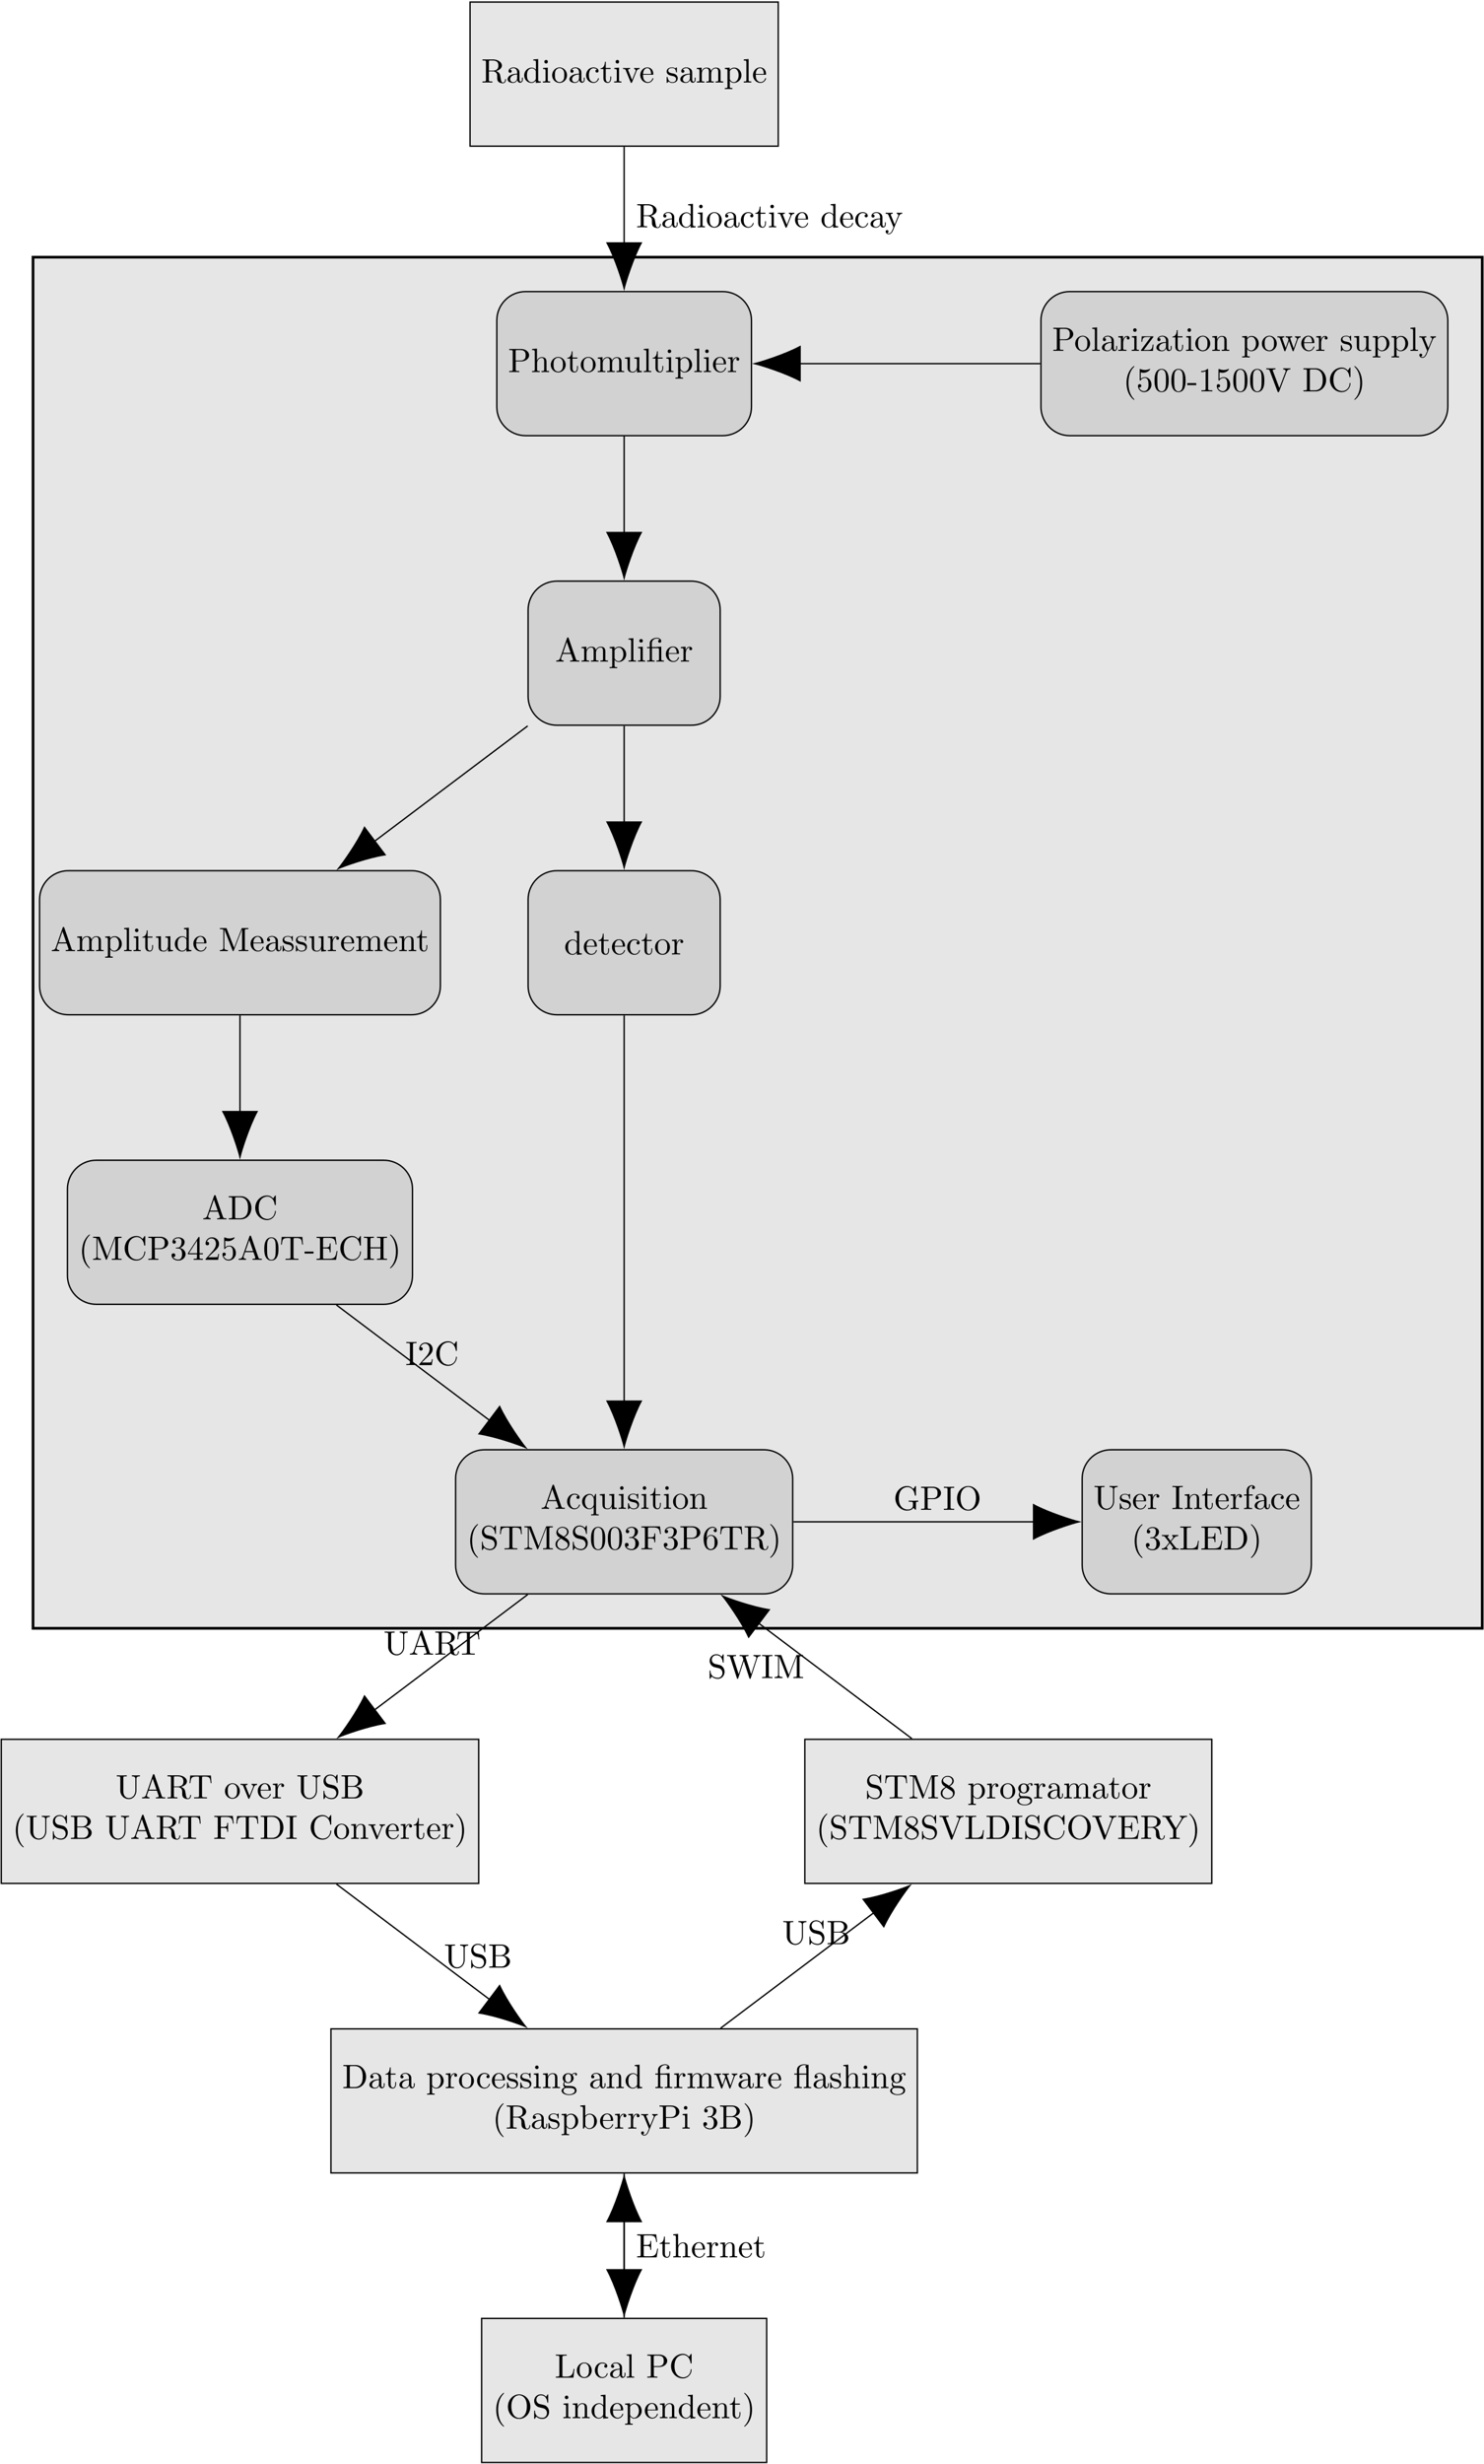 <?xml version="1.0" encoding="UTF-8"?>
<svg xmlns="http://www.w3.org/2000/svg" xmlns:xlink="http://www.w3.org/1999/xlink" width="438pt" height="727pt" viewBox="0 0 438 727" version="1.1">
<defs>
<g>
<symbol overflow="visible" id="glyph0-0">
<path style="stroke:none;" d=""/>
</symbol>
<symbol overflow="visible" id="glyph0-1">
<path style="stroke:none;" d="M 2.266 -3.156 L 3.953 -3.156 C 5.141 -3.156 6.219 -3.953 6.219 -4.953 C 6.219 -5.938 5.234 -6.812 3.875 -6.812 L 0.344 -6.812 L 0.344 -6.5 L 0.594 -6.5 C 1.359 -6.5 1.375 -6.391 1.375 -6.031 L 1.375 -0.781 C 1.375 -0.422 1.359 -0.312 0.594 -0.312 L 0.344 -0.312 L 0.344 0 C 0.703 -0.031 1.438 -0.031 1.812 -0.031 C 2.188 -0.031 2.938 -0.031 3.297 0 L 3.297 -0.312 L 3.047 -0.312 C 2.281 -0.312 2.266 -0.422 2.266 -0.781 Z M 2.234 -3.406 L 2.234 -6.094 C 2.234 -6.438 2.25 -6.5 2.719 -6.5 L 3.609 -6.5 C 5.188 -6.5 5.188 -5.438 5.188 -4.953 C 5.188 -4.484 5.188 -3.406 3.609 -3.406 Z M 2.234 -3.406 "/>
</symbol>
<symbol overflow="visible" id="glyph0-2">
<path style="stroke:none;" d="M 1.094 -0.75 C 1.094 -0.312 0.984 -0.312 0.312 -0.312 L 0.312 0 C 0.672 -0.016 1.172 -0.031 1.453 -0.031 C 1.703 -0.031 2.219 -0.016 2.562 0 L 2.562 -0.312 C 1.891 -0.312 1.781 -0.312 1.781 -0.75 L 1.781 -2.594 C 1.781 -3.625 2.5 -4.188 3.125 -4.188 C 3.766 -4.188 3.875 -3.656 3.875 -3.078 L 3.875 -0.75 C 3.875 -0.312 3.766 -0.312 3.094 -0.312 L 3.094 0 C 3.438 -0.016 3.953 -0.031 4.219 -0.031 C 4.469 -0.031 5 -0.016 5.328 0 L 5.328 -0.312 C 4.812 -0.312 4.562 -0.312 4.562 -0.609 L 4.562 -2.516 C 4.562 -3.375 4.562 -3.672 4.25 -4.031 C 4.109 -4.203 3.781 -4.406 3.203 -4.406 C 2.359 -4.406 1.922 -3.812 1.75 -3.422 L 1.75 -6.922 L 0.312 -6.812 L 0.312 -6.5 C 1.016 -6.5 1.094 -6.438 1.094 -5.938 Z M 1.094 -0.75 "/>
</symbol>
<symbol overflow="visible" id="glyph0-3">
<path style="stroke:none;" d="M 4.688 -2.141 C 4.688 -3.406 3.703 -4.469 2.5 -4.469 C 1.25 -4.469 0.281 -3.375 0.281 -2.141 C 0.281 -0.844 1.312 0.109 2.484 0.109 C 3.688 0.109 4.688 -0.875 4.688 -2.141 Z M 2.5 -0.141 C 2.062 -0.141 1.625 -0.344 1.359 -0.812 C 1.109 -1.25 1.109 -1.859 1.109 -2.219 C 1.109 -2.609 1.109 -3.141 1.344 -3.578 C 1.609 -4.031 2.078 -4.25 2.484 -4.25 C 2.922 -4.25 3.344 -4.031 3.609 -3.594 C 3.875 -3.172 3.875 -2.594 3.875 -2.219 C 3.875 -1.859 3.875 -1.312 3.656 -0.875 C 3.422 -0.422 2.984 -0.141 2.5 -0.141 Z M 2.5 -0.141 "/>
</symbol>
<symbol overflow="visible" id="glyph0-4">
<path style="stroke:none;" d="M 1.719 -3.984 L 3.156 -3.984 L 3.156 -4.297 L 1.719 -4.297 L 1.719 -6.125 L 1.469 -6.125 C 1.469 -5.312 1.172 -4.25 0.188 -4.203 L 0.188 -3.984 L 1.031 -3.984 L 1.031 -1.234 C 1.031 -0.016 1.969 0.109 2.328 0.109 C 3.031 0.109 3.312 -0.594 3.312 -1.234 L 3.312 -1.797 L 3.062 -1.797 L 3.062 -1.25 C 3.062 -0.516 2.766 -0.141 2.391 -0.141 C 1.719 -0.141 1.719 -1.047 1.719 -1.219 Z M 1.719 -3.984 "/>
</symbol>
<symbol overflow="visible" id="glyph0-5">
<path style="stroke:none;" d="M 1.094 -3.422 L 1.094 -0.75 C 1.094 -0.312 0.984 -0.312 0.312 -0.312 L 0.312 0 C 0.672 -0.016 1.172 -0.031 1.453 -0.031 C 1.703 -0.031 2.219 -0.016 2.562 0 L 2.562 -0.312 C 1.891 -0.312 1.781 -0.312 1.781 -0.75 L 1.781 -2.594 C 1.781 -3.625 2.5 -4.188 3.125 -4.188 C 3.766 -4.188 3.875 -3.656 3.875 -3.078 L 3.875 -0.75 C 3.875 -0.312 3.766 -0.312 3.094 -0.312 L 3.094 0 C 3.438 -0.016 3.953 -0.031 4.219 -0.031 C 4.469 -0.031 5 -0.016 5.328 0 L 5.328 -0.312 C 4.672 -0.312 4.562 -0.312 4.562 -0.75 L 4.562 -2.594 C 4.562 -3.625 5.266 -4.188 5.906 -4.188 C 6.531 -4.188 6.641 -3.656 6.641 -3.078 L 6.641 -0.75 C 6.641 -0.312 6.531 -0.312 5.859 -0.312 L 5.859 0 C 6.203 -0.016 6.719 -0.031 6.984 -0.031 C 7.25 -0.031 7.766 -0.016 8.109 0 L 8.109 -0.312 C 7.594 -0.312 7.344 -0.312 7.328 -0.609 L 7.328 -2.516 C 7.328 -3.375 7.328 -3.672 7.016 -4.031 C 6.875 -4.203 6.547 -4.406 5.969 -4.406 C 5.141 -4.406 4.688 -3.812 4.531 -3.422 C 4.391 -4.297 3.656 -4.406 3.203 -4.406 C 2.469 -4.406 2 -3.984 1.719 -3.359 L 1.719 -4.406 L 0.312 -4.297 L 0.312 -3.984 C 1.016 -3.984 1.094 -3.922 1.094 -3.422 Z M 1.094 -3.422 "/>
</symbol>
<symbol overflow="visible" id="glyph0-6">
<path style="stroke:none;" d="M 3.891 -0.781 L 3.891 0.109 L 5.328 0 L 5.328 -0.312 C 4.641 -0.312 4.562 -0.375 4.562 -0.875 L 4.562 -4.406 L 3.094 -4.297 L 3.094 -3.984 C 3.781 -3.984 3.875 -3.922 3.875 -3.422 L 3.875 -1.656 C 3.875 -0.781 3.391 -0.109 2.656 -0.109 C 1.828 -0.109 1.781 -0.578 1.781 -1.094 L 1.781 -4.406 L 0.312 -4.297 L 0.312 -3.984 C 1.094 -3.984 1.094 -3.953 1.094 -3.078 L 1.094 -1.578 C 1.094 -0.797 1.094 0.109 2.609 0.109 C 3.172 0.109 3.609 -0.172 3.891 -0.781 Z M 3.891 -0.781 "/>
</symbol>
<symbol overflow="visible" id="glyph0-7">
<path style="stroke:none;" d="M 1.766 -6.922 L 0.328 -6.812 L 0.328 -6.5 C 1.031 -6.5 1.109 -6.438 1.109 -5.938 L 1.109 -0.75 C 1.109 -0.312 1 -0.312 0.328 -0.312 L 0.328 0 C 0.656 -0.016 1.188 -0.031 1.438 -0.031 C 1.688 -0.031 2.172 -0.016 2.547 0 L 2.547 -0.312 C 1.875 -0.312 1.766 -0.312 1.766 -0.75 Z M 1.766 -6.922 "/>
</symbol>
<symbol overflow="visible" id="glyph0-8">
<path style="stroke:none;" d="M 1.766 -4.406 L 0.375 -4.297 L 0.375 -3.984 C 1.016 -3.984 1.109 -3.922 1.109 -3.438 L 1.109 -0.75 C 1.109 -0.312 1 -0.312 0.328 -0.312 L 0.328 0 C 0.641 -0.016 1.188 -0.031 1.422 -0.031 C 1.781 -0.031 2.125 -0.016 2.469 0 L 2.469 -0.312 C 1.797 -0.312 1.766 -0.359 1.766 -0.75 Z M 1.797 -6.141 C 1.797 -6.453 1.562 -6.672 1.281 -6.672 C 0.969 -6.672 0.75 -6.406 0.75 -6.141 C 0.75 -5.875 0.969 -5.609 1.281 -5.609 C 1.562 -5.609 1.797 -5.828 1.797 -6.141 Z M 1.797 -6.141 "/>
</symbol>
<symbol overflow="visible" id="glyph0-9">
<path style="stroke:none;" d="M 1.719 -3.75 L 1.719 -4.406 L 0.281 -4.297 L 0.281 -3.984 C 0.984 -3.984 1.062 -3.922 1.062 -3.484 L 1.062 1.172 C 1.062 1.625 0.953 1.625 0.281 1.625 L 0.281 1.938 C 0.625 1.922 1.141 1.906 1.391 1.906 C 1.672 1.906 2.172 1.922 2.516 1.938 L 2.516 1.625 C 1.859 1.625 1.75 1.625 1.75 1.172 L 1.75 -0.594 C 1.797 -0.422 2.219 0.109 2.969 0.109 C 4.156 0.109 5.188 -0.875 5.188 -2.156 C 5.188 -3.422 4.234 -4.406 3.109 -4.406 C 2.328 -4.406 1.906 -3.969 1.719 -3.75 Z M 1.75 -1.141 L 1.75 -3.359 C 2.031 -3.875 2.516 -4.156 3.031 -4.156 C 3.766 -4.156 4.359 -3.281 4.359 -2.156 C 4.359 -0.953 3.672 -0.109 2.938 -0.109 C 2.531 -0.109 2.156 -0.312 1.891 -0.719 C 1.75 -0.922 1.75 -0.938 1.75 -1.141 Z M 1.75 -1.141 "/>
</symbol>
<symbol overflow="visible" id="glyph0-10">
<path style="stroke:none;" d="M 1.109 -2.516 C 1.172 -4 2.016 -4.25 2.359 -4.25 C 3.375 -4.25 3.484 -2.906 3.484 -2.516 Z M 1.109 -2.297 L 3.891 -2.297 C 4.109 -2.297 4.141 -2.297 4.141 -2.516 C 4.141 -3.5 3.594 -4.469 2.359 -4.469 C 1.203 -4.469 0.281 -3.438 0.281 -2.188 C 0.281 -0.859 1.328 0.109 2.469 0.109 C 3.688 0.109 4.141 -1 4.141 -1.188 C 4.141 -1.281 4.062 -1.312 4 -1.312 C 3.922 -1.312 3.891 -1.25 3.875 -1.172 C 3.531 -0.141 2.625 -0.141 2.531 -0.141 C 2.031 -0.141 1.641 -0.438 1.406 -0.812 C 1.109 -1.281 1.109 -1.938 1.109 -2.297 Z M 1.109 -2.297 "/>
</symbol>
<symbol overflow="visible" id="glyph0-11">
<path style="stroke:none;" d="M 1.672 -3.312 L 1.672 -4.406 L 0.281 -4.297 L 0.281 -3.984 C 0.984 -3.984 1.062 -3.922 1.062 -3.422 L 1.062 -0.75 C 1.062 -0.312 0.953 -0.312 0.281 -0.312 L 0.281 0 C 0.672 -0.016 1.141 -0.031 1.422 -0.031 C 1.812 -0.031 2.281 -0.031 2.688 0 L 2.688 -0.312 L 2.469 -0.312 C 1.734 -0.312 1.719 -0.422 1.719 -0.781 L 1.719 -2.312 C 1.719 -3.297 2.141 -4.188 2.891 -4.188 C 2.953 -4.188 2.984 -4.188 3 -4.172 C 2.969 -4.172 2.766 -4.047 2.766 -3.781 C 2.766 -3.516 2.984 -3.359 3.203 -3.359 C 3.375 -3.359 3.625 -3.484 3.625 -3.797 C 3.625 -4.109 3.312 -4.406 2.891 -4.406 C 2.156 -4.406 1.797 -3.734 1.672 -3.312 Z M 1.672 -3.312 "/>
</symbol>
<symbol overflow="visible" id="glyph0-12">
<path style="stroke:none;" d="M 2.234 -3.516 L 2.234 -6.094 C 2.234 -6.328 2.234 -6.453 2.453 -6.484 C 2.547 -6.5 2.844 -6.5 3.047 -6.5 C 3.938 -6.5 5.047 -6.453 5.047 -5.016 C 5.047 -4.328 4.812 -3.516 3.344 -3.516 Z M 4.344 -3.391 C 5.297 -3.625 6.078 -4.234 6.078 -5.016 C 6.078 -5.969 4.938 -6.812 3.484 -6.812 L 0.344 -6.812 L 0.344 -6.5 L 0.594 -6.5 C 1.359 -6.5 1.375 -6.391 1.375 -6.031 L 1.375 -0.781 C 1.375 -0.422 1.359 -0.312 0.594 -0.312 L 0.344 -0.312 L 0.344 0 C 0.703 -0.031 1.422 -0.031 1.797 -0.031 C 2.188 -0.031 2.906 -0.031 3.266 0 L 3.266 -0.312 L 3.016 -0.312 C 2.25 -0.312 2.234 -0.422 2.234 -0.781 L 2.234 -3.297 L 3.375 -3.297 C 3.531 -3.297 3.953 -3.297 4.312 -2.953 C 4.688 -2.609 4.688 -2.297 4.688 -1.625 C 4.688 -0.984 4.688 -0.578 5.094 -0.203 C 5.5 0.156 6.047 0.219 6.344 0.219 C 7.125 0.219 7.297 -0.594 7.297 -0.875 C 7.297 -0.938 7.297 -1.047 7.172 -1.047 C 7.062 -1.047 7.062 -0.953 7.047 -0.891 C 6.984 -0.172 6.641 0 6.391 0 C 5.906 0 5.828 -0.516 5.688 -1.438 L 5.547 -2.234 C 5.375 -2.875 4.891 -3.203 4.344 -3.391 Z M 4.344 -3.391 "/>
</symbol>
<symbol overflow="visible" id="glyph0-13">
<path style="stroke:none;" d="M 3.312 -0.75 C 3.359 -0.359 3.625 0.062 4.094 0.062 C 4.312 0.062 4.922 -0.078 4.922 -0.891 L 4.922 -1.453 L 4.672 -1.453 L 4.672 -0.891 C 4.672 -0.312 4.422 -0.25 4.312 -0.25 C 3.984 -0.25 3.938 -0.703 3.938 -0.75 L 3.938 -2.734 C 3.938 -3.156 3.938 -3.547 3.578 -3.922 C 3.188 -4.312 2.688 -4.469 2.219 -4.469 C 1.391 -4.469 0.703 -4 0.703 -3.344 C 0.703 -3.047 0.906 -2.875 1.172 -2.875 C 1.453 -2.875 1.625 -3.078 1.625 -3.328 C 1.625 -3.453 1.578 -3.781 1.109 -3.781 C 1.391 -4.141 1.875 -4.25 2.188 -4.25 C 2.688 -4.25 3.25 -3.859 3.25 -2.969 L 3.25 -2.609 C 2.734 -2.578 2.047 -2.547 1.422 -2.25 C 0.672 -1.906 0.422 -1.391 0.422 -0.953 C 0.422 -0.141 1.391 0.109 2.016 0.109 C 2.672 0.109 3.125 -0.297 3.312 -0.75 Z M 3.25 -2.391 L 3.25 -1.391 C 3.25 -0.453 2.531 -0.109 2.078 -0.109 C 1.594 -0.109 1.188 -0.453 1.188 -0.953 C 1.188 -1.5 1.609 -2.328 3.25 -2.391 Z M 3.25 -2.391 "/>
</symbol>
<symbol overflow="visible" id="glyph0-14">
<path style="stroke:none;" d="M 3.781 -0.547 L 3.781 0.109 L 5.25 0 L 5.25 -0.312 C 4.562 -0.312 4.469 -0.375 4.469 -0.875 L 4.469 -6.922 L 3.047 -6.812 L 3.047 -6.5 C 3.734 -6.5 3.812 -6.438 3.812 -5.938 L 3.812 -3.781 C 3.531 -4.141 3.094 -4.406 2.562 -4.406 C 1.391 -4.406 0.344 -3.422 0.344 -2.141 C 0.344 -0.875 1.312 0.109 2.453 0.109 C 3.094 0.109 3.531 -0.234 3.781 -0.547 Z M 3.781 -3.219 L 3.781 -1.172 C 3.781 -1 3.781 -0.984 3.672 -0.812 C 3.375 -0.328 2.938 -0.109 2.5 -0.109 C 2.047 -0.109 1.688 -0.375 1.453 -0.75 C 1.203 -1.156 1.172 -1.719 1.172 -2.141 C 1.172 -2.5 1.188 -3.094 1.469 -3.547 C 1.688 -3.859 2.062 -4.188 2.609 -4.188 C 2.953 -4.188 3.375 -4.031 3.672 -3.594 C 3.781 -3.422 3.781 -3.406 3.781 -3.219 Z M 3.781 -3.219 "/>
</symbol>
<symbol overflow="visible" id="glyph0-15">
<path style="stroke:none;" d="M 1.172 -2.172 C 1.172 -3.797 1.984 -4.219 2.516 -4.219 C 2.609 -4.219 3.234 -4.203 3.578 -3.844 C 3.172 -3.812 3.109 -3.516 3.109 -3.391 C 3.109 -3.125 3.297 -2.938 3.562 -2.938 C 3.828 -2.938 4.031 -3.094 4.031 -3.406 C 4.031 -4.078 3.266 -4.469 2.5 -4.469 C 1.25 -4.469 0.344 -3.391 0.344 -2.156 C 0.344 -0.875 1.328 0.109 2.484 0.109 C 3.812 0.109 4.141 -1.094 4.141 -1.188 C 4.141 -1.281 4.031 -1.281 4 -1.281 C 3.922 -1.281 3.891 -1.25 3.875 -1.188 C 3.594 -0.266 2.938 -0.141 2.578 -0.141 C 2.047 -0.141 1.172 -0.562 1.172 -2.172 Z M 1.172 -2.172 "/>
</symbol>
<symbol overflow="visible" id="glyph0-16">
<path style="stroke:none;" d="M 4.141 -3.312 C 4.234 -3.547 4.406 -3.984 5.062 -3.984 L 5.062 -4.297 C 4.828 -4.281 4.547 -4.266 4.312 -4.266 C 4.078 -4.266 3.625 -4.281 3.453 -4.297 L 3.453 -3.984 C 3.812 -3.984 3.922 -3.75 3.922 -3.562 C 3.922 -3.469 3.906 -3.422 3.875 -3.312 L 2.844 -0.781 L 1.734 -3.562 C 1.672 -3.688 1.672 -3.703 1.672 -3.734 C 1.672 -3.984 2.062 -3.984 2.25 -3.984 L 2.25 -4.297 C 1.938 -4.281 1.391 -4.266 1.156 -4.266 C 0.891 -4.266 0.484 -4.281 0.188 -4.297 L 0.188 -3.984 C 0.812 -3.984 0.859 -3.922 0.984 -3.625 L 2.422 -0.078 C 2.484 0.062 2.5 0.109 2.625 0.109 C 2.766 0.109 2.797 0.016 2.844 -0.078 Z M 4.141 -3.312 "/>
</symbol>
<symbol overflow="visible" id="glyph0-17">
<path style="stroke:none;" d="M 2.078 -1.938 C 2.297 -1.891 3.109 -1.734 3.109 -1.016 C 3.109 -0.516 2.766 -0.109 1.984 -0.109 C 1.141 -0.109 0.781 -0.672 0.594 -1.531 C 0.562 -1.656 0.562 -1.688 0.453 -1.688 C 0.328 -1.688 0.328 -1.625 0.328 -1.453 L 0.328 -0.125 C 0.328 0.047 0.328 0.109 0.438 0.109 C 0.484 0.109 0.5 0.094 0.688 -0.094 C 0.703 -0.109 0.703 -0.125 0.891 -0.312 C 1.328 0.094 1.781 0.109 1.984 0.109 C 3.125 0.109 3.594 -0.562 3.594 -1.281 C 3.594 -1.797 3.297 -2.109 3.172 -2.219 C 2.844 -2.547 2.453 -2.625 2.031 -2.703 C 1.469 -2.812 0.812 -2.938 0.812 -3.516 C 0.812 -3.875 1.062 -4.281 1.922 -4.281 C 3.016 -4.281 3.078 -3.375 3.094 -3.078 C 3.094 -2.984 3.188 -2.984 3.203 -2.984 C 3.344 -2.984 3.344 -3.031 3.344 -3.219 L 3.344 -4.234 C 3.344 -4.391 3.344 -4.469 3.234 -4.469 C 3.188 -4.469 3.156 -4.469 3.031 -4.344 C 3 -4.312 2.906 -4.219 2.859 -4.188 C 2.484 -4.469 2.078 -4.469 1.922 -4.469 C 0.703 -4.469 0.328 -3.797 0.328 -3.234 C 0.328 -2.891 0.484 -2.609 0.75 -2.391 C 1.078 -2.141 1.359 -2.078 2.078 -1.938 Z M 2.078 -1.938 "/>
</symbol>
<symbol overflow="visible" id="glyph0-18">
<path style="stroke:none;" d="M 3.891 -4 C 3.984 -4.109 3.984 -4.125 3.984 -4.172 C 3.984 -4.297 3.891 -4.297 3.719 -4.297 L 0.531 -4.297 L 0.422 -2.688 L 0.672 -2.688 C 0.734 -3.703 0.922 -4.078 2.016 -4.078 L 3.156 -4.078 L 0.375 -0.312 C 0.281 -0.203 0.281 -0.188 0.281 -0.141 C 0.281 0 0.344 0 0.531 0 L 3.828 0 L 4 -1.859 L 3.75 -1.859 C 3.656 -0.688 3.453 -0.25 2.297 -0.25 L 1.109 -0.25 Z M 3.891 -4 "/>
</symbol>
<symbol overflow="visible" id="glyph0-19">
<path style="stroke:none;" d="M 1.094 -3.422 L 1.094 -0.75 C 1.094 -0.312 0.984 -0.312 0.312 -0.312 L 0.312 0 C 0.672 -0.016 1.172 -0.031 1.453 -0.031 C 1.703 -0.031 2.219 -0.016 2.562 0 L 2.562 -0.312 C 1.891 -0.312 1.781 -0.312 1.781 -0.75 L 1.781 -2.594 C 1.781 -3.625 2.5 -4.188 3.125 -4.188 C 3.766 -4.188 3.875 -3.656 3.875 -3.078 L 3.875 -0.75 C 3.875 -0.312 3.766 -0.312 3.094 -0.312 L 3.094 0 C 3.438 -0.016 3.953 -0.031 4.219 -0.031 C 4.469 -0.031 5 -0.016 5.328 0 L 5.328 -0.312 C 4.812 -0.312 4.562 -0.312 4.562 -0.609 L 4.562 -2.516 C 4.562 -3.375 4.562 -3.672 4.25 -4.031 C 4.109 -4.203 3.781 -4.406 3.203 -4.406 C 2.469 -4.406 2 -3.984 1.719 -3.359 L 1.719 -4.406 L 0.312 -4.297 L 0.312 -3.984 C 1.016 -3.984 1.094 -3.922 1.094 -3.422 Z M 1.094 -3.422 "/>
</symbol>
<symbol overflow="visible" id="glyph0-20">
<path style="stroke:none;" d="M 6.172 -3.344 C 6.344 -3.844 6.656 -3.984 7.016 -3.984 L 7.016 -4.297 C 6.781 -4.281 6.5 -4.266 6.281 -4.266 C 5.984 -4.266 5.547 -4.281 5.359 -4.297 L 5.359 -3.984 C 5.719 -3.984 5.938 -3.797 5.938 -3.516 C 5.938 -3.453 5.938 -3.422 5.875 -3.297 L 4.969 -0.75 L 3.984 -3.531 C 3.953 -3.656 3.938 -3.672 3.938 -3.719 C 3.938 -3.984 4.328 -3.984 4.531 -3.984 L 4.531 -4.297 C 4.234 -4.281 3.734 -4.266 3.484 -4.266 C 3.188 -4.266 2.906 -4.281 2.609 -4.297 L 2.609 -3.984 C 2.969 -3.984 3.125 -3.969 3.234 -3.844 C 3.281 -3.781 3.391 -3.484 3.453 -3.297 L 2.609 -0.875 L 1.656 -3.531 C 1.609 -3.656 1.609 -3.672 1.609 -3.719 C 1.609 -3.984 2 -3.984 2.188 -3.984 L 2.188 -4.297 C 1.891 -4.281 1.328 -4.266 1.109 -4.266 C 1.062 -4.266 0.531 -4.281 0.172 -4.297 L 0.172 -3.984 C 0.672 -3.984 0.797 -3.953 0.922 -3.641 L 2.172 -0.109 C 2.219 0.031 2.25 0.109 2.375 0.109 C 2.516 0.109 2.531 0.047 2.578 -0.094 L 3.594 -2.906 L 4.609 -0.078 C 4.641 0.031 4.672 0.109 4.812 0.109 C 4.938 0.109 4.969 0.016 5 -0.078 Z M 6.172 -3.344 "/>
</symbol>
<symbol overflow="visible" id="glyph0-21">
<path style="stroke:none;" d="M 4.141 -3.344 C 4.391 -3.984 4.906 -3.984 5.062 -3.984 L 5.062 -4.297 C 4.828 -4.281 4.547 -4.266 4.312 -4.266 C 4.141 -4.266 3.672 -4.281 3.453 -4.297 L 3.453 -3.984 C 3.766 -3.984 3.922 -3.812 3.922 -3.562 C 3.922 -3.453 3.906 -3.438 3.859 -3.312 L 2.844 -0.875 L 1.75 -3.547 C 1.703 -3.656 1.688 -3.688 1.688 -3.734 C 1.688 -3.984 2.047 -3.984 2.25 -3.984 L 2.25 -4.297 C 1.984 -4.281 1.328 -4.266 1.156 -4.266 C 0.891 -4.266 0.484 -4.281 0.188 -4.297 L 0.188 -3.984 C 0.672 -3.984 0.859 -3.984 1 -3.641 L 2.5 0 C 2.438 0.125 2.297 0.453 2.25 0.594 C 2.031 1.141 1.75 1.828 1.109 1.828 C 1.062 1.828 0.828 1.828 0.641 1.641 C 0.953 1.609 1.031 1.391 1.031 1.219 C 1.031 0.969 0.844 0.812 0.609 0.812 C 0.406 0.812 0.188 0.938 0.188 1.234 C 0.188 1.688 0.609 2.047 1.109 2.047 C 1.734 2.047 2.141 1.469 2.375 0.906 Z M 4.141 -3.344 "/>
</symbol>
<symbol overflow="visible" id="glyph0-22">
<path style="stroke:none;" d="M 3.297 2.391 C 3.297 2.359 3.297 2.344 3.125 2.172 C 1.891 0.922 1.562 -0.969 1.562 -2.5 C 1.562 -4.234 1.938 -5.969 3.172 -7.203 C 3.297 -7.328 3.297 -7.344 3.297 -7.375 C 3.297 -7.453 3.266 -7.484 3.203 -7.484 C 3.094 -7.484 2.203 -6.797 1.609 -5.531 C 1.109 -4.438 0.984 -3.328 0.984 -2.5 C 0.984 -1.719 1.094 -0.516 1.641 0.625 C 2.25 1.844 3.094 2.5 3.203 2.5 C 3.266 2.5 3.297 2.469 3.297 2.391 Z M 3.297 2.391 "/>
</symbol>
<symbol overflow="visible" id="glyph0-23">
<path style="stroke:none;" d="M 4.469 -2 C 4.469 -3.188 3.656 -4.188 2.578 -4.188 C 2.109 -4.188 1.672 -4.031 1.312 -3.672 L 1.312 -5.625 C 1.516 -5.562 1.844 -5.5 2.156 -5.5 C 3.391 -5.5 4.094 -6.406 4.094 -6.531 C 4.094 -6.594 4.062 -6.641 3.984 -6.641 C 3.984 -6.641 3.953 -6.641 3.906 -6.609 C 3.703 -6.516 3.219 -6.312 2.547 -6.312 C 2.156 -6.312 1.688 -6.391 1.219 -6.594 C 1.141 -6.625 1.125 -6.625 1.109 -6.625 C 1 -6.625 1 -6.547 1 -6.391 L 1 -3.438 C 1 -3.266 1 -3.188 1.141 -3.188 C 1.219 -3.188 1.234 -3.203 1.281 -3.266 C 1.391 -3.422 1.75 -3.969 2.562 -3.969 C 3.078 -3.969 3.328 -3.516 3.406 -3.328 C 3.562 -2.953 3.594 -2.578 3.594 -2.078 C 3.594 -1.719 3.594 -1.125 3.344 -0.703 C 3.109 -0.312 2.734 -0.062 2.281 -0.062 C 1.562 -0.062 0.984 -0.594 0.812 -1.172 C 0.844 -1.172 0.875 -1.156 0.984 -1.156 C 1.312 -1.156 1.484 -1.406 1.484 -1.641 C 1.484 -1.891 1.312 -2.141 0.984 -2.141 C 0.844 -2.141 0.5 -2.062 0.5 -1.609 C 0.5 -0.75 1.188 0.219 2.297 0.219 C 3.453 0.219 4.469 -0.734 4.469 -2 Z M 4.469 -2 "/>
</symbol>
<symbol overflow="visible" id="glyph0-24">
<path style="stroke:none;" d="M 4.578 -3.188 C 4.578 -3.984 4.531 -4.781 4.188 -5.516 C 3.734 -6.484 2.906 -6.641 2.5 -6.641 C 1.891 -6.641 1.172 -6.375 0.75 -5.453 C 0.438 -4.766 0.391 -3.984 0.391 -3.188 C 0.391 -2.438 0.422 -1.547 0.844 -0.781 C 1.266 0.016 2 0.219 2.484 0.219 C 3.016 0.219 3.781 0.016 4.219 -0.938 C 4.531 -1.625 4.578 -2.406 4.578 -3.188 Z M 2.484 0 C 2.094 0 1.5 -0.25 1.328 -1.203 C 1.219 -1.797 1.219 -2.719 1.219 -3.312 C 1.219 -3.953 1.219 -4.609 1.297 -5.141 C 1.484 -6.328 2.234 -6.422 2.484 -6.422 C 2.812 -6.422 3.469 -6.234 3.656 -5.25 C 3.766 -4.688 3.766 -3.938 3.766 -3.312 C 3.766 -2.562 3.766 -1.891 3.656 -1.25 C 3.5 -0.297 2.938 0 2.484 0 Z M 2.484 0 "/>
</symbol>
<symbol overflow="visible" id="glyph0-25">
<path style="stroke:none;" d="M 2.75 -1.859 L 2.75 -2.438 L 0.109 -2.438 L 0.109 -1.859 Z M 2.75 -1.859 "/>
</symbol>
<symbol overflow="visible" id="glyph0-26">
<path style="stroke:none;" d="M 2.938 -6.375 C 2.938 -6.625 2.938 -6.641 2.703 -6.641 C 2.078 -6 1.203 -6 0.891 -6 L 0.891 -5.688 C 1.094 -5.688 1.672 -5.688 2.188 -5.953 L 2.188 -0.781 C 2.188 -0.422 2.156 -0.312 1.266 -0.312 L 0.953 -0.312 L 0.953 0 C 1.297 -0.031 2.156 -0.031 2.562 -0.031 C 2.953 -0.031 3.828 -0.031 4.172 0 L 4.172 -0.312 L 3.859 -0.312 C 2.953 -0.312 2.938 -0.422 2.938 -0.781 Z M 2.938 -6.375 "/>
</symbol>
<symbol overflow="visible" id="glyph0-27">
<path style="stroke:none;" d="M 6.188 -5.828 C 6.328 -6.203 6.594 -6.484 7.281 -6.5 L 7.281 -6.812 C 6.969 -6.781 6.562 -6.781 6.312 -6.781 C 6.016 -6.781 5.438 -6.797 5.172 -6.812 L 5.172 -6.5 C 5.688 -6.484 5.906 -6.234 5.906 -6 C 5.906 -5.922 5.875 -5.859 5.859 -5.797 L 4.031 -1 L 2.125 -6.031 C 2.062 -6.172 2.062 -6.188 2.062 -6.203 C 2.062 -6.5 2.625 -6.5 2.875 -6.5 L 2.875 -6.812 C 2.516 -6.781 1.828 -6.781 1.453 -6.781 C 0.984 -6.781 0.547 -6.797 0.188 -6.812 L 0.188 -6.5 C 0.844 -6.5 1.031 -6.5 1.172 -6.125 L 3.484 0 C 3.547 0.188 3.594 0.219 3.734 0.219 C 3.891 0.219 3.922 0.172 3.969 0.031 Z M 6.188 -5.828 "/>
</symbol>
<symbol overflow="visible" id="glyph0-28">
<path style="stroke:none;" d="M 0.344 -6.812 L 0.344 -6.5 L 0.594 -6.5 C 1.359 -6.5 1.375 -6.391 1.375 -6.031 L 1.375 -0.781 C 1.375 -0.422 1.359 -0.312 0.594 -0.312 L 0.344 -0.312 L 0.344 0 L 4 0 C 5.672 0 7.047 -1.469 7.047 -3.344 C 7.047 -5.25 5.703 -6.812 4 -6.812 Z M 2.719 -0.312 C 2.25 -0.312 2.234 -0.375 2.234 -0.703 L 2.234 -6.094 C 2.234 -6.438 2.25 -6.5 2.719 -6.5 L 3.719 -6.5 C 4.344 -6.5 5.031 -6.281 5.531 -5.578 C 5.969 -4.984 6.047 -4.125 6.047 -3.344 C 6.047 -2.25 5.859 -1.641 5.5 -1.156 C 5.297 -0.891 4.734 -0.312 3.734 -0.312 Z M 2.719 -0.312 "/>
</symbol>
<symbol overflow="visible" id="glyph0-29">
<path style="stroke:none;" d="M 0.562 -3.406 C 0.562 -1.344 2.172 0.219 4.031 0.219 C 5.656 0.219 6.625 -1.172 6.625 -2.328 C 6.625 -2.422 6.625 -2.5 6.5 -2.5 C 6.391 -2.5 6.391 -2.438 6.375 -2.328 C 6.297 -0.906 5.234 -0.094 4.141 -0.094 C 3.531 -0.094 1.578 -0.422 1.578 -3.406 C 1.578 -6.375 3.531 -6.719 4.141 -6.719 C 5.219 -6.719 6.109 -5.812 6.312 -4.359 C 6.328 -4.219 6.328 -4.188 6.469 -4.188 C 6.625 -4.188 6.625 -4.219 6.625 -4.422 L 6.625 -6.781 C 6.625 -6.953 6.625 -7.031 6.516 -7.031 C 6.484 -7.031 6.438 -7.031 6.359 -6.906 L 5.859 -6.172 C 5.5 -6.531 4.984 -7.031 4.031 -7.031 C 2.156 -7.031 0.562 -5.438 0.562 -3.406 Z M 0.562 -3.406 "/>
</symbol>
<symbol overflow="visible" id="glyph0-30">
<path style="stroke:none;" d="M 2.875 -2.5 C 2.875 -3.266 2.766 -4.469 2.219 -5.609 C 1.625 -6.828 0.766 -7.484 0.672 -7.484 C 0.609 -7.484 0.562 -7.438 0.562 -7.375 C 0.562 -7.344 0.562 -7.328 0.75 -7.141 C 1.734 -6.156 2.297 -4.578 2.297 -2.5 C 2.297 -0.781 1.938 0.969 0.703 2.219 C 0.562 2.344 0.562 2.359 0.562 2.391 C 0.562 2.453 0.609 2.5 0.672 2.5 C 0.766 2.5 1.672 1.812 2.25 0.547 C 2.766 -0.547 2.875 -1.656 2.875 -2.5 Z M 2.875 -2.5 "/>
</symbol>
<symbol overflow="visible" id="glyph0-31">
<path style="stroke:none;" d="M 3.969 -6.938 C 3.922 -7.062 3.891 -7.141 3.734 -7.141 C 3.578 -7.141 3.547 -7.078 3.5 -6.938 L 1.438 -0.984 C 1.25 -0.469 0.859 -0.312 0.312 -0.312 L 0.312 0 C 0.547 -0.016 0.984 -0.031 1.328 -0.031 C 1.641 -0.031 2.156 -0.016 2.484 0 L 2.484 -0.312 C 1.984 -0.312 1.734 -0.562 1.734 -0.812 C 1.734 -0.844 1.75 -0.953 1.75 -0.969 L 2.219 -2.266 L 4.672 -2.266 L 5.203 -0.75 C 5.219 -0.703 5.234 -0.641 5.234 -0.609 C 5.234 -0.312 4.672 -0.312 4.406 -0.312 L 4.406 0 C 4.766 -0.031 5.469 -0.031 5.844 -0.031 C 6.266 -0.031 6.734 -0.016 7.141 0 L 7.141 -0.312 L 6.969 -0.312 C 6.375 -0.312 6.234 -0.375 6.125 -0.703 Z M 3.438 -5.828 L 4.562 -2.578 L 2.328 -2.578 Z M 3.438 -5.828 "/>
</symbol>
<symbol overflow="visible" id="glyph0-32">
<path style="stroke:none;" d="M 3.297 -3.984 C 3.75 -3.984 3.812 -3.859 3.812 -3.453 L 3.812 -0.75 C 3.812 -0.312 3.703 -0.312 3.047 -0.312 L 3.047 0 C 3.375 -0.016 3.891 -0.031 4.141 -0.031 C 4.391 -0.031 4.891 -0.016 5.25 0 L 5.25 -0.312 C 4.578 -0.312 4.469 -0.312 4.469 -0.75 L 4.469 -4.422 L 3.219 -4.328 C 3.062 -4.312 3.047 -4.312 3.047 -4.312 C 3.016 -4.297 3 -4.297 2.859 -4.297 L 1.688 -4.297 L 1.688 -5.422 C 1.688 -6.406 2.547 -6.812 3.156 -6.812 C 3.453 -6.812 3.812 -6.703 4.016 -6.484 C 3.609 -6.453 3.547 -6.188 3.547 -6.016 C 3.547 -5.688 3.812 -5.562 4 -5.562 C 4.234 -5.562 4.453 -5.719 4.453 -6.016 C 4.453 -6.609 3.906 -7.031 3.172 -7.031 C 2.25 -7.031 1.062 -6.516 1.062 -5.438 L 1.062 -4.297 L 0.266 -4.297 L 0.266 -3.984 L 1.062 -3.984 L 1.062 -0.75 C 1.062 -0.312 0.953 -0.312 0.281 -0.312 L 0.281 0 C 0.609 -0.016 1.141 -0.031 1.391 -0.031 C 1.641 -0.031 2.125 -0.016 2.5 0 L 2.5 -0.312 C 1.828 -0.312 1.719 -0.312 1.719 -0.75 L 1.719 -3.984 Z M 3.297 -3.984 "/>
</symbol>
<symbol overflow="visible" id="glyph0-33">
<path style="stroke:none;" d="M 2.406 -6.594 C 2.312 -6.812 2.281 -6.812 2.047 -6.812 L 0.375 -6.812 L 0.375 -6.5 L 0.609 -6.5 C 1.375 -6.5 1.391 -6.391 1.391 -6.031 L 1.391 -1.047 C 1.391 -0.781 1.391 -0.312 0.375 -0.312 L 0.375 0 C 0.719 -0.016 1.203 -0.031 1.531 -0.031 C 1.859 -0.031 2.359 -0.016 2.703 0 L 2.703 -0.312 C 1.672 -0.312 1.672 -0.781 1.672 -1.047 L 1.672 -6.422 L 1.688 -6.422 L 4.094 -0.219 C 4.141 -0.094 4.188 0 4.281 0 C 4.391 0 4.422 -0.078 4.469 -0.188 L 6.922 -6.5 L 6.922 -0.781 C 6.922 -0.422 6.906 -0.312 6.141 -0.312 L 5.906 -0.312 L 5.906 0 C 6.266 -0.031 6.953 -0.031 7.344 -0.031 C 7.719 -0.031 8.391 -0.031 8.766 0 L 8.766 -0.312 L 8.516 -0.312 C 7.75 -0.312 7.734 -0.422 7.734 -0.781 L 7.734 -6.031 C 7.734 -6.391 7.75 -6.5 8.516 -6.5 L 8.766 -6.5 L 8.766 -6.812 L 7.078 -6.812 C 6.812 -6.812 6.812 -6.797 6.75 -6.625 L 4.562 -1 Z M 2.406 -6.594 "/>
</symbol>
<symbol overflow="visible" id="glyph0-34">
<path style="stroke:none;" d="M 2.891 -3.516 C 3.703 -3.781 4.281 -4.469 4.281 -5.266 C 4.281 -6.078 3.406 -6.641 2.453 -6.641 C 1.453 -6.641 0.688 -6.047 0.688 -5.281 C 0.688 -4.953 0.906 -4.766 1.203 -4.766 C 1.5 -4.766 1.703 -4.984 1.703 -5.281 C 1.703 -5.766 1.234 -5.766 1.094 -5.766 C 1.391 -6.266 2.047 -6.391 2.406 -6.391 C 2.828 -6.391 3.375 -6.172 3.375 -5.281 C 3.375 -5.156 3.344 -4.578 3.094 -4.141 C 2.797 -3.656 2.453 -3.625 2.203 -3.625 C 2.125 -3.609 1.891 -3.594 1.812 -3.594 C 1.734 -3.578 1.672 -3.562 1.672 -3.469 C 1.672 -3.359 1.734 -3.359 1.906 -3.359 L 2.344 -3.359 C 3.156 -3.359 3.531 -2.688 3.531 -1.703 C 3.531 -0.344 2.844 -0.062 2.406 -0.062 C 1.969 -0.062 1.219 -0.234 0.875 -0.812 C 1.219 -0.766 1.531 -0.984 1.531 -1.359 C 1.531 -1.719 1.266 -1.922 0.984 -1.922 C 0.734 -1.922 0.422 -1.781 0.422 -1.344 C 0.422 -0.438 1.344 0.219 2.438 0.219 C 3.656 0.219 4.562 -0.688 4.562 -1.703 C 4.562 -2.516 3.922 -3.297 2.891 -3.516 Z M 2.891 -3.516 "/>
</symbol>
<symbol overflow="visible" id="glyph0-35">
<path style="stroke:none;" d="M 2.938 -1.641 L 2.938 -0.781 C 2.938 -0.422 2.906 -0.312 2.172 -0.312 L 1.969 -0.312 L 1.969 0 C 2.375 -0.031 2.891 -0.031 3.312 -0.031 C 3.734 -0.031 4.25 -0.031 4.672 0 L 4.672 -0.312 L 4.453 -0.312 C 3.719 -0.312 3.703 -0.422 3.703 -0.781 L 3.703 -1.641 L 4.688 -1.641 L 4.688 -1.953 L 3.703 -1.953 L 3.703 -6.484 C 3.703 -6.688 3.703 -6.75 3.531 -6.75 C 3.453 -6.75 3.422 -6.75 3.344 -6.625 L 0.281 -1.953 L 0.281 -1.641 Z M 2.984 -1.953 L 0.562 -1.953 L 2.984 -5.672 Z M 2.984 -1.953 "/>
</symbol>
<symbol overflow="visible" id="glyph0-36">
<path style="stroke:none;" d="M 1.266 -0.766 L 2.328 -1.797 C 3.875 -3.172 4.469 -3.703 4.469 -4.703 C 4.469 -5.844 3.578 -6.641 2.359 -6.641 C 1.234 -6.641 0.5 -5.719 0.5 -4.828 C 0.5 -4.281 1 -4.281 1.031 -4.281 C 1.203 -4.281 1.547 -4.391 1.547 -4.812 C 1.547 -5.062 1.359 -5.328 1.016 -5.328 C 0.938 -5.328 0.922 -5.328 0.891 -5.312 C 1.109 -5.969 1.656 -6.328 2.234 -6.328 C 3.141 -6.328 3.562 -5.516 3.562 -4.703 C 3.562 -3.906 3.078 -3.125 2.516 -2.5 L 0.609 -0.375 C 0.5 -0.266 0.5 -0.234 0.5 0 L 4.203 0 L 4.469 -1.734 L 4.234 -1.734 C 4.172 -1.438 4.109 -1 4 -0.844 C 3.938 -0.766 3.281 -0.766 3.062 -0.766 Z M 1.266 -0.766 "/>
</symbol>
<symbol overflow="visible" id="glyph0-37">
<path style="stroke:none;" d="M 6.641 -6.75 L 0.547 -6.75 L 0.359 -4.5 L 0.609 -4.5 C 0.75 -6.109 0.891 -6.438 2.406 -6.438 C 2.578 -6.438 2.844 -6.438 2.938 -6.422 C 3.156 -6.375 3.156 -6.266 3.156 -6.047 L 3.156 -0.781 C 3.156 -0.453 3.156 -0.312 2.109 -0.312 L 1.703 -0.312 L 1.703 0 C 2.109 -0.031 3.125 -0.031 3.594 -0.031 C 4.047 -0.031 5.078 -0.031 5.484 0 L 5.484 -0.312 L 5.078 -0.312 C 4.031 -0.312 4.031 -0.453 4.031 -0.781 L 4.031 -6.047 C 4.031 -6.234 4.031 -6.375 4.219 -6.422 C 4.328 -6.438 4.594 -6.438 4.781 -6.438 C 6.297 -6.438 6.438 -6.109 6.578 -4.5 L 6.828 -4.5 Z M 6.641 -6.75 "/>
</symbol>
<symbol overflow="visible" id="glyph0-38">
<path style="stroke:none;" d="M 1.359 -0.781 C 1.359 -0.422 1.328 -0.312 0.562 -0.312 L 0.328 -0.312 L 0.328 0 L 6.078 0 L 6.5 -2.578 L 6.25 -2.578 C 6 -1.031 5.766 -0.312 4.062 -0.312 L 2.734 -0.312 C 2.266 -0.312 2.25 -0.375 2.25 -0.703 L 2.25 -3.375 L 3.141 -3.375 C 4.109 -3.375 4.219 -3.047 4.219 -2.203 L 4.469 -2.203 L 4.469 -4.844 L 4.219 -4.844 C 4.219 -3.984 4.109 -3.672 3.141 -3.672 L 2.25 -3.672 L 2.25 -6.078 C 2.25 -6.406 2.266 -6.469 2.734 -6.469 L 4.016 -6.469 C 5.547 -6.469 5.812 -5.922 5.969 -4.531 L 6.219 -4.531 L 5.938 -6.781 L 0.328 -6.781 L 0.328 -6.469 L 0.562 -6.469 C 1.328 -6.469 1.359 -6.359 1.359 -6 Z M 1.359 -0.781 "/>
</symbol>
<symbol overflow="visible" id="glyph0-39">
<path style="stroke:none;" d="M 6.109 -6.031 C 6.109 -6.391 6.125 -6.5 6.891 -6.5 L 7.141 -6.5 L 7.141 -6.812 C 6.781 -6.781 6.047 -6.781 5.672 -6.781 C 5.297 -6.781 4.547 -6.781 4.203 -6.812 L 4.203 -6.5 L 4.438 -6.5 C 5.203 -6.5 5.219 -6.391 5.219 -6.031 L 5.219 -3.703 L 2.25 -3.703 L 2.25 -6.031 C 2.25 -6.391 2.266 -6.5 3.031 -6.5 L 3.266 -6.5 L 3.266 -6.812 C 2.922 -6.781 2.188 -6.781 1.797 -6.781 C 1.422 -6.781 0.672 -6.781 0.328 -6.812 L 0.328 -6.5 L 0.562 -6.5 C 1.328 -6.5 1.359 -6.391 1.359 -6.031 L 1.359 -0.781 C 1.359 -0.422 1.328 -0.312 0.562 -0.312 L 0.328 -0.312 L 0.328 0 C 0.672 -0.031 1.422 -0.031 1.797 -0.031 C 2.172 -0.031 2.922 -0.031 3.266 0 L 3.266 -0.312 L 3.031 -0.312 C 2.266 -0.312 2.25 -0.422 2.25 -0.781 L 2.25 -3.391 L 5.219 -3.391 L 5.219 -0.781 C 5.219 -0.422 5.203 -0.312 4.438 -0.312 L 4.203 -0.312 L 4.203 0 C 4.547 -0.031 5.281 -0.031 5.656 -0.031 C 6.047 -0.031 6.781 -0.031 7.141 0 L 7.141 -0.312 L 6.891 -0.312 C 6.125 -0.312 6.109 -0.422 6.109 -0.781 Z M 6.109 -6.031 "/>
</symbol>
<symbol overflow="visible" id="glyph0-40">
<path style="stroke:none;" d="M 3.781 -0.609 L 3.781 1.172 C 3.781 1.625 3.672 1.625 3.016 1.625 L 3.016 1.938 C 3.344 1.922 3.875 1.906 4.125 1.906 C 4.391 1.906 4.906 1.922 5.25 1.938 L 5.25 1.625 C 4.578 1.625 4.469 1.625 4.469 1.172 L 4.469 -4.406 L 4.25 -4.406 L 3.875 -3.5 C 3.75 -3.781 3.344 -4.406 2.547 -4.406 C 1.391 -4.406 0.344 -3.438 0.344 -2.141 C 0.344 -0.891 1.312 0.109 2.469 0.109 C 3.156 0.109 3.562 -0.312 3.781 -0.609 Z M 3.812 -2.766 L 3.812 -1.359 C 3.812 -1.031 3.641 -0.75 3.422 -0.516 C 3.297 -0.375 2.969 -0.109 2.5 -0.109 C 1.781 -0.109 1.172 -1 1.172 -2.141 C 1.172 -3.328 1.859 -4.156 2.609 -4.156 C 3.406 -4.156 3.812 -3.297 3.812 -2.766 Z M 3.812 -2.766 "/>
</symbol>
<symbol overflow="visible" id="glyph0-41">
<path style="stroke:none;" d="M 3.484 -3.875 L 2.203 -4.172 C 1.578 -4.328 1.203 -4.859 1.203 -5.438 C 1.203 -6.141 1.734 -6.75 2.516 -6.75 C 4.172 -6.75 4.391 -5.109 4.453 -4.672 C 4.469 -4.609 4.469 -4.547 4.578 -4.547 C 4.703 -4.547 4.703 -4.594 4.703 -4.781 L 4.703 -6.781 C 4.703 -6.953 4.703 -7.031 4.594 -7.031 C 4.531 -7.031 4.516 -7.016 4.453 -6.891 L 4.094 -6.328 C 3.797 -6.625 3.391 -7.031 2.5 -7.031 C 1.391 -7.031 0.562 -6.156 0.562 -5.094 C 0.562 -4.266 1.094 -3.531 1.859 -3.266 C 1.969 -3.234 2.484 -3.109 3.188 -2.938 C 3.453 -2.875 3.75 -2.797 4.031 -2.438 C 4.234 -2.172 4.344 -1.844 4.344 -1.516 C 4.344 -0.812 3.844 -0.094 3 -0.094 C 2.719 -0.094 1.953 -0.141 1.422 -0.625 C 0.844 -1.172 0.812 -1.797 0.812 -2.156 C 0.797 -2.266 0.719 -2.266 0.688 -2.266 C 0.562 -2.266 0.562 -2.188 0.562 -2.016 L 0.562 -0.016 C 0.562 0.156 0.562 0.219 0.672 0.219 C 0.734 0.219 0.75 0.203 0.812 0.094 C 0.812 0.078 0.844 0.047 1.172 -0.484 C 1.484 -0.141 2.125 0.219 3.016 0.219 C 4.172 0.219 4.969 -0.75 4.969 -1.859 C 4.969 -2.844 4.312 -3.672 3.484 -3.875 Z M 3.484 -3.875 "/>
</symbol>
<symbol overflow="visible" id="glyph0-42">
<path style="stroke:none;" d="M 1.625 -4.562 C 1.172 -4.859 1.125 -5.188 1.125 -5.359 C 1.125 -5.969 1.781 -6.391 2.484 -6.391 C 3.203 -6.391 3.844 -5.875 3.844 -5.156 C 3.844 -4.578 3.453 -4.109 2.859 -3.766 Z M 3.078 -3.609 C 3.797 -3.984 4.281 -4.5 4.281 -5.156 C 4.281 -6.078 3.406 -6.641 2.5 -6.641 C 1.5 -6.641 0.688 -5.906 0.688 -4.969 C 0.688 -4.797 0.703 -4.344 1.125 -3.875 C 1.234 -3.766 1.609 -3.516 1.859 -3.344 C 1.281 -3.047 0.422 -2.5 0.422 -1.5 C 0.422 -0.453 1.438 0.219 2.484 0.219 C 3.609 0.219 4.562 -0.609 4.562 -1.672 C 4.562 -2.031 4.453 -2.484 4.062 -2.906 C 3.875 -3.109 3.719 -3.203 3.078 -3.609 Z M 2.078 -3.188 L 3.312 -2.406 C 3.594 -2.219 4.062 -1.922 4.062 -1.312 C 4.062 -0.578 3.312 -0.062 2.5 -0.062 C 1.641 -0.062 0.922 -0.672 0.922 -1.5 C 0.922 -2.078 1.234 -2.719 2.078 -3.188 Z M 2.078 -3.188 "/>
</symbol>
<symbol overflow="visible" id="glyph0-43">
<path style="stroke:none;" d="M 5.797 -6.781 L 0.328 -6.781 L 0.328 -6.469 L 0.562 -6.469 C 1.328 -6.469 1.359 -6.359 1.359 -6 L 1.359 -0.781 C 1.359 -0.422 1.328 -0.312 0.562 -0.312 L 0.328 -0.312 L 0.328 0 C 0.672 -0.031 1.453 -0.031 1.844 -0.031 C 2.25 -0.031 3.156 -0.031 3.516 0 L 3.516 -0.312 L 3.188 -0.312 C 2.25 -0.312 2.25 -0.438 2.25 -0.781 L 2.25 -3.234 L 3.094 -3.234 C 4.062 -3.234 4.156 -2.922 4.156 -2.078 L 4.406 -2.078 L 4.406 -4.719 L 4.156 -4.719 C 4.156 -3.875 4.062 -3.547 3.094 -3.547 L 2.25 -3.547 L 2.25 -6.078 C 2.25 -6.406 2.266 -6.469 2.734 -6.469 L 3.922 -6.469 C 5.422 -6.469 5.672 -5.906 5.828 -4.531 L 6.078 -4.531 Z M 5.797 -6.781 "/>
</symbol>
<symbol overflow="visible" id="glyph0-44">
<path style="stroke:none;" d="M 1.312 -3.266 L 1.312 -3.516 C 1.312 -6.031 2.547 -6.391 3.062 -6.391 C 3.297 -6.391 3.719 -6.328 3.938 -5.984 C 3.781 -5.984 3.391 -5.984 3.391 -5.547 C 3.391 -5.234 3.625 -5.078 3.844 -5.078 C 4 -5.078 4.312 -5.172 4.312 -5.562 C 4.312 -6.156 3.875 -6.641 3.047 -6.641 C 1.766 -6.641 0.422 -5.359 0.422 -3.156 C 0.422 -0.484 1.578 0.219 2.5 0.219 C 3.609 0.219 4.562 -0.719 4.562 -2.031 C 4.562 -3.297 3.672 -4.25 2.562 -4.25 C 1.891 -4.25 1.516 -3.75 1.312 -3.266 Z M 2.5 -0.062 C 1.875 -0.062 1.578 -0.656 1.516 -0.812 C 1.328 -1.281 1.328 -2.078 1.328 -2.25 C 1.328 -3.031 1.656 -4.031 2.547 -4.031 C 2.719 -4.031 3.172 -4.031 3.484 -3.406 C 3.656 -3.047 3.656 -2.531 3.656 -2.047 C 3.656 -1.562 3.656 -1.062 3.484 -0.703 C 3.188 -0.109 2.734 -0.062 2.5 -0.062 Z M 2.5 -0.062 "/>
</symbol>
<symbol overflow="visible" id="glyph0-45">
<path style="stroke:none;" d="M 5.797 -2.297 C 5.797 -0.891 4.828 -0.094 3.891 -0.094 C 3.422 -0.094 2.25 -0.344 2.25 -2.234 L 2.25 -6.031 C 2.25 -6.391 2.266 -6.5 3.031 -6.5 L 3.266 -6.5 L 3.266 -6.812 C 2.922 -6.781 2.188 -6.781 1.797 -6.781 C 1.422 -6.781 0.672 -6.781 0.328 -6.812 L 0.328 -6.5 L 0.562 -6.5 C 1.328 -6.5 1.359 -6.391 1.359 -6.031 L 1.359 -2.266 C 1.359 -0.875 2.516 0.219 3.875 0.219 C 5.016 0.219 5.906 -0.703 6.078 -1.844 C 6.109 -2.047 6.109 -2.141 6.109 -2.531 L 6.109 -5.719 C 6.109 -6.047 6.109 -6.5 7.141 -6.5 L 7.141 -6.812 C 6.781 -6.797 6.297 -6.781 5.969 -6.781 C 5.609 -6.781 5.141 -6.797 4.781 -6.812 L 4.781 -6.5 C 5.797 -6.5 5.797 -6.031 5.797 -5.766 Z M 5.797 -2.297 "/>
</symbol>
<symbol overflow="visible" id="glyph0-46">
<path style="stroke:none;" d="M 2.25 -6.031 C 2.25 -6.391 2.266 -6.5 3.062 -6.5 L 3.312 -6.5 L 3.312 -6.812 C 2.969 -6.781 2.188 -6.781 1.797 -6.781 C 1.422 -6.781 0.625 -6.781 0.281 -6.812 L 0.281 -6.5 L 0.531 -6.5 C 1.328 -6.5 1.359 -6.391 1.359 -6.031 L 1.359 -0.781 C 1.359 -0.422 1.328 -0.312 0.531 -0.312 L 0.281 -0.312 L 0.281 0 C 0.625 -0.031 1.422 -0.031 1.797 -0.031 C 2.188 -0.031 2.969 -0.031 3.312 0 L 3.312 -0.312 L 3.062 -0.312 C 2.266 -0.312 2.25 -0.422 2.25 -0.781 Z M 2.25 -6.031 "/>
</symbol>
<symbol overflow="visible" id="glyph0-47">
<path style="stroke:none;" d="M 1.75 -4.297 L 1.75 -5.453 C 1.75 -6.328 2.219 -6.812 2.656 -6.812 C 2.688 -6.812 2.844 -6.812 2.984 -6.734 C 2.875 -6.703 2.688 -6.562 2.688 -6.312 C 2.688 -6.094 2.844 -5.891 3.125 -5.891 C 3.406 -5.891 3.562 -6.094 3.562 -6.328 C 3.562 -6.703 3.188 -7.031 2.656 -7.031 C 1.969 -7.031 1.109 -6.5 1.109 -5.438 L 1.109 -4.297 L 0.328 -4.297 L 0.328 -3.984 L 1.109 -3.984 L 1.109 -0.75 C 1.109 -0.312 1 -0.312 0.344 -0.312 L 0.344 0 C 0.734 -0.016 1.203 -0.031 1.469 -0.031 C 1.875 -0.031 2.344 -0.031 2.734 0 L 2.734 -0.312 L 2.531 -0.312 C 1.797 -0.312 1.781 -0.422 1.781 -0.781 L 1.781 -3.984 L 2.906 -3.984 L 2.906 -4.297 Z M 1.75 -4.297 "/>
</symbol>
<symbol overflow="visible" id="glyph0-48">
<path style="stroke:none;" d="M 2.859 -2.344 C 3.156 -2.719 3.531 -3.203 3.781 -3.469 C 4.094 -3.828 4.5 -3.984 4.969 -3.984 L 4.969 -4.297 C 4.703 -4.281 4.406 -4.266 4.141 -4.266 C 3.844 -4.266 3.312 -4.281 3.188 -4.297 L 3.188 -3.984 C 3.406 -3.969 3.484 -3.844 3.484 -3.672 C 3.484 -3.516 3.375 -3.391 3.328 -3.328 L 2.719 -2.547 L 1.938 -3.562 C 1.844 -3.656 1.844 -3.672 1.844 -3.734 C 1.844 -3.891 2 -3.984 2.188 -3.984 L 2.188 -4.297 C 1.938 -4.281 1.281 -4.266 1.109 -4.266 C 0.906 -4.266 0.438 -4.281 0.172 -4.297 L 0.172 -3.984 C 0.875 -3.984 0.875 -3.984 1.344 -3.375 L 2.328 -2.094 L 1.391 -0.906 C 0.922 -0.328 0.328 -0.312 0.125 -0.312 L 0.125 0 C 0.375 -0.016 0.688 -0.031 0.953 -0.031 C 1.234 -0.031 1.656 -0.016 1.891 0 L 1.891 -0.312 C 1.672 -0.344 1.609 -0.469 1.609 -0.625 C 1.609 -0.844 1.891 -1.172 2.5 -1.891 L 3.266 -0.891 C 3.344 -0.781 3.469 -0.625 3.469 -0.562 C 3.469 -0.469 3.375 -0.312 3.109 -0.312 L 3.109 0 C 3.406 -0.016 3.969 -0.031 4.188 -0.031 C 4.453 -0.031 4.844 -0.016 5.141 0 L 5.141 -0.312 C 4.609 -0.312 4.422 -0.328 4.203 -0.625 Z M 2.859 -2.344 "/>
</symbol>
<symbol overflow="visible" id="glyph0-49">
<path style="stroke:none;" d="M 5.797 -2.578 L 5.547 -2.578 C 5.438 -1.562 5.297 -0.312 3.547 -0.312 L 2.734 -0.312 C 2.266 -0.312 2.25 -0.375 2.25 -0.703 L 2.25 -6.016 C 2.25 -6.359 2.25 -6.5 3.188 -6.5 L 3.516 -6.5 L 3.516 -6.812 C 3.156 -6.781 2.25 -6.781 1.844 -6.781 C 1.453 -6.781 0.672 -6.781 0.328 -6.812 L 0.328 -6.5 L 0.562 -6.5 C 1.328 -6.5 1.359 -6.391 1.359 -6.031 L 1.359 -0.781 C 1.359 -0.422 1.328 -0.312 0.562 -0.312 L 0.328 -0.312 L 0.328 0 L 5.516 0 Z M 5.797 -2.578 "/>
</symbol>
<symbol overflow="visible" id="glyph0-50">
<path style="stroke:none;" d="M 2.219 -3.656 L 2.219 -6.094 C 2.219 -6.438 2.234 -6.5 2.703 -6.5 L 3.938 -6.5 C 4.906 -6.5 5.25 -5.656 5.25 -5.125 C 5.25 -4.484 4.766 -3.656 3.656 -3.656 Z M 4.562 -3.562 C 5.531 -3.75 6.219 -4.391 6.219 -5.125 C 6.219 -5.984 5.297 -6.812 4 -6.812 L 0.359 -6.812 L 0.359 -6.5 L 0.594 -6.5 C 1.359 -6.5 1.391 -6.391 1.391 -6.031 L 1.391 -0.781 C 1.391 -0.422 1.359 -0.312 0.594 -0.312 L 0.359 -0.312 L 0.359 0 L 4.266 0 C 5.594 0 6.484 -0.891 6.484 -1.828 C 6.484 -2.688 5.672 -3.438 4.562 -3.562 Z M 3.953 -0.312 L 2.703 -0.312 C 2.234 -0.312 2.219 -0.375 2.219 -0.703 L 2.219 -3.422 L 4.094 -3.422 C 5.078 -3.422 5.5 -2.5 5.5 -1.828 C 5.5 -1.125 4.969 -0.312 3.953 -0.312 Z M 3.953 -0.312 "/>
</symbol>
<symbol overflow="visible" id="glyph0-51">
<path style="stroke:none;" d="M 2.219 -1.719 C 1.344 -1.719 1.344 -2.719 1.344 -2.938 C 1.344 -3.203 1.359 -3.531 1.5 -3.781 C 1.578 -3.891 1.812 -4.172 2.219 -4.172 C 3.078 -4.172 3.078 -3.188 3.078 -2.953 C 3.078 -2.688 3.078 -2.359 2.922 -2.109 C 2.844 -2 2.609 -1.719 2.219 -1.719 Z M 1.062 -1.328 C 1.062 -1.359 1.062 -1.594 1.219 -1.797 C 1.609 -1.516 2.031 -1.484 2.219 -1.484 C 3.141 -1.484 3.828 -2.172 3.828 -2.938 C 3.828 -3.312 3.672 -3.672 3.422 -3.906 C 3.781 -4.25 4.141 -4.297 4.312 -4.297 C 4.344 -4.297 4.391 -4.297 4.422 -4.281 C 4.312 -4.25 4.25 -4.141 4.25 -4.016 C 4.25 -3.844 4.391 -3.734 4.547 -3.734 C 4.641 -3.734 4.828 -3.797 4.828 -4.031 C 4.828 -4.203 4.719 -4.516 4.328 -4.516 C 4.125 -4.516 3.688 -4.453 3.266 -4.047 C 2.844 -4.375 2.438 -4.406 2.219 -4.406 C 1.281 -4.406 0.594 -3.719 0.594 -2.953 C 0.594 -2.516 0.812 -2.141 1.062 -1.922 C 0.938 -1.781 0.75 -1.453 0.75 -1.094 C 0.75 -0.781 0.891 -0.406 1.203 -0.203 C 0.594 -0.047 0.281 0.391 0.281 0.781 C 0.281 1.5 1.266 2.047 2.484 2.047 C 3.656 2.047 4.688 1.547 4.688 0.766 C 4.688 0.422 4.562 -0.094 4.047 -0.375 C 3.516 -0.641 2.938 -0.641 2.328 -0.641 C 2.078 -0.641 1.656 -0.641 1.578 -0.656 C 1.266 -0.703 1.062 -1 1.062 -1.328 Z M 2.5 1.828 C 1.484 1.828 0.797 1.312 0.797 0.781 C 0.797 0.328 1.172 -0.047 1.609 -0.062 L 2.203 -0.062 C 3.062 -0.062 4.172 -0.062 4.172 0.781 C 4.172 1.328 3.469 1.828 2.5 1.828 Z M 2.5 1.828 "/>
</symbol>
<symbol overflow="visible" id="glyph0-52">
<path style="stroke:none;" d="M 7.188 -3.375 C 7.188 -5.406 5.688 -7.031 3.875 -7.031 C 2.078 -7.031 0.562 -5.438 0.562 -3.375 C 0.562 -1.328 2.094 0.219 3.875 0.219 C 5.688 0.219 7.188 -1.359 7.188 -3.375 Z M 3.875 -0.047 C 2.922 -0.047 1.578 -0.922 1.578 -3.516 C 1.578 -6.094 3.047 -6.781 3.875 -6.781 C 4.734 -6.781 6.156 -6.078 6.156 -3.516 C 6.156 -0.875 4.797 -0.047 3.875 -0.047 Z M 3.875 -0.047 "/>
</symbol>
<symbol overflow="visible" id="glyph0-53">
<path style="stroke:none;" d="M 6.078 -5.859 C 6.453 -6.453 7.031 -6.5 7.359 -6.5 L 7.359 -6.812 C 7.047 -6.781 6.656 -6.781 6.375 -6.781 C 6.078 -6.781 5.5 -6.797 5.234 -6.812 L 5.234 -6.5 C 5.641 -6.5 5.797 -6.312 5.797 -6.109 C 5.797 -6 5.734 -5.875 5.703 -5.812 L 4.062 -3.141 L 2.25 -6.078 C 2.188 -6.188 2.188 -6.203 2.188 -6.25 C 2.188 -6.453 2.438 -6.5 2.875 -6.5 L 2.875 -6.812 C 2.516 -6.781 1.797 -6.781 1.406 -6.781 C 0.984 -6.781 0.531 -6.781 0.109 -6.812 L 0.109 -6.5 L 0.297 -6.5 C 0.969 -6.5 1.047 -6.391 1.203 -6.125 L 3.297 -2.719 L 3.297 -0.781 C 3.297 -0.422 3.281 -0.312 2.516 -0.312 L 2.266 -0.312 L 2.266 0 C 2.625 -0.031 3.344 -0.031 3.734 -0.031 C 4.109 -0.031 4.828 -0.031 5.188 0 L 5.188 -0.312 L 4.953 -0.312 C 4.188 -0.312 4.156 -0.406 4.156 -0.797 L 4.156 -2.719 Z M 6.078 -5.859 "/>
</symbol>
<symbol overflow="visible" id="glyph0-54">
<path style="stroke:none;" d="M 3.812 -3.984 L 3.812 -0.75 C 3.812 -0.312 3.703 -0.312 3.047 -0.312 L 3.047 0 C 3.375 -0.016 3.891 -0.031 4.141 -0.031 C 4.391 -0.031 4.891 -0.016 5.25 0 L 5.25 -0.312 C 4.578 -0.312 4.469 -0.312 4.469 -0.75 L 4.469 -6.922 L 4.109 -6.859 C 4.078 -6.859 4.062 -6.875 4.031 -6.891 C 3.703 -7.031 3.297 -7.031 3.188 -7.031 C 2.141 -7.031 1.062 -6.469 1.062 -5.438 L 1.062 -4.297 L 0.266 -4.297 L 0.266 -3.984 L 1.062 -3.984 L 1.062 -0.75 C 1.062 -0.312 0.953 -0.312 0.281 -0.312 L 0.281 0 C 0.609 -0.016 1.141 -0.031 1.391 -0.031 C 1.641 -0.031 2.125 -0.016 2.5 0 L 2.5 -0.312 C 1.828 -0.312 1.719 -0.312 1.719 -0.75 L 1.719 -3.984 Z M 3.812 -4.297 L 1.688 -4.297 L 1.688 -5.422 C 1.688 -6.344 2.438 -6.812 3.188 -6.812 C 3.266 -6.812 3.531 -6.812 3.812 -6.719 C 3.734 -6.672 3.562 -6.578 3.562 -6.312 C 3.562 -6.141 3.656 -5.984 3.812 -5.938 Z M 3.812 -4.297 "/>
</symbol>
<symbol overflow="visible" id="glyph0-55">
<path style="stroke:none;" d="M 1.719 -3.766 L 1.719 -6.922 L 0.281 -6.812 L 0.281 -6.5 C 0.984 -6.5 1.062 -6.438 1.062 -5.938 L 1.062 0 L 1.312 0 C 1.312 -0.016 1.391 -0.156 1.672 -0.625 C 1.812 -0.391 2.234 0.109 2.969 0.109 C 4.156 0.109 5.188 -0.875 5.188 -2.156 C 5.188 -3.422 4.219 -4.406 3.078 -4.406 C 2.297 -4.406 1.875 -3.938 1.719 -3.766 Z M 1.75 -1.141 L 1.75 -3.188 C 1.75 -3.375 1.75 -3.391 1.859 -3.547 C 2.25 -4.109 2.797 -4.188 3.031 -4.188 C 3.484 -4.188 3.844 -3.922 4.078 -3.547 C 4.344 -3.141 4.359 -2.578 4.359 -2.156 C 4.359 -1.797 4.344 -1.203 4.062 -0.75 C 3.844 -0.438 3.469 -0.109 2.938 -0.109 C 2.484 -0.109 2.125 -0.344 1.891 -0.719 C 1.75 -0.922 1.75 -0.953 1.75 -1.141 Z M 1.75 -1.141 "/>
</symbol>
<symbol overflow="visible" id="glyph0-56">
<path style="stroke:none;" d="M 5.906 -0.625 C 6.047 -0.406 6.438 -0.016 6.547 -0.016 C 6.641 -0.016 6.641 -0.094 6.641 -0.234 L 6.641 -1.969 C 6.641 -2.359 6.672 -2.406 7.328 -2.406 L 7.328 -2.719 C 6.953 -2.719 6.406 -2.688 6.109 -2.688 C 5.719 -2.688 4.859 -2.688 4.5 -2.719 L 4.5 -2.406 L 4.828 -2.406 C 5.719 -2.406 5.75 -2.297 5.75 -1.938 L 5.75 -1.297 C 5.75 -0.172 4.484 -0.094 4.203 -0.094 C 3.562 -0.094 1.578 -0.438 1.578 -3.406 C 1.578 -6.391 3.547 -6.719 4.141 -6.719 C 5.219 -6.719 6.125 -5.828 6.312 -4.359 C 6.344 -4.219 6.344 -4.188 6.484 -4.188 C 6.641 -4.188 6.641 -4.219 6.641 -4.422 L 6.641 -6.781 C 6.641 -6.953 6.641 -7.031 6.531 -7.031 C 6.484 -7.031 6.453 -7.031 6.375 -6.906 L 5.875 -6.172 C 5.547 -6.484 5.016 -7.031 4.031 -7.031 C 2.172 -7.031 0.562 -5.453 0.562 -3.406 C 0.562 -1.359 2.156 0.219 4.047 0.219 C 4.781 0.219 5.578 -0.047 5.906 -0.625 Z M 5.906 -0.625 "/>
</symbol>
<symbol overflow="visible" id="glyph0-57">
<path style="stroke:none;" d="M 9.062 -5.828 C 9.234 -6.406 9.672 -6.5 10.062 -6.5 L 10.062 -6.812 C 9.766 -6.781 9.453 -6.781 9.156 -6.781 C 8.859 -6.781 8.219 -6.797 7.969 -6.812 L 7.969 -6.5 C 8.641 -6.484 8.828 -6.156 8.828 -5.969 C 8.828 -5.906 8.797 -5.828 8.781 -5.766 L 7.281 -1.172 L 5.688 -6.047 C 5.688 -6.094 5.656 -6.156 5.656 -6.203 C 5.656 -6.5 6.234 -6.5 6.5 -6.5 L 6.5 -6.812 C 6.141 -6.781 5.469 -6.781 5.078 -6.781 C 4.703 -6.781 4.281 -6.797 3.875 -6.812 L 3.875 -6.5 C 4.438 -6.5 4.641 -6.5 4.766 -6.141 L 4.984 -5.438 L 3.594 -1.172 L 2 -6.078 C 1.984 -6.094 1.969 -6.172 1.969 -6.203 C 1.969 -6.5 2.547 -6.5 2.812 -6.5 L 2.812 -6.812 C 2.453 -6.781 1.781 -6.781 1.391 -6.781 C 1.016 -6.781 0.594 -6.797 0.172 -6.812 L 0.172 -6.5 C 0.922 -6.5 0.969 -6.453 1.094 -6.078 L 3.078 0.031 C 3.109 0.125 3.141 0.219 3.266 0.219 C 3.406 0.219 3.422 0.156 3.469 0.016 L 5.109 -5.047 L 6.766 0.031 C 6.797 0.125 6.828 0.219 6.953 0.219 C 7.094 0.219 7.125 0.156 7.156 0.016 Z M 9.062 -5.828 "/>
</symbol>
</g>
</defs>
<g id="surface1">
<path style="fill-rule:nonzero;fill:rgb(90.195%,90.195%,90.195%);fill-opacity:1;stroke-width:0.797;stroke-linecap:butt;stroke-linejoin:miter;stroke:rgb(0%,0%,0%);stroke-opacity:1;stroke-miterlimit:10;" d="M -174.47 -373.177 L 253.261 -373.177 L 253.261 31.42 L -174.47 31.42 Z M -174.47 -373.177 " transform="matrix(1,0,0,-1,184.216,107.303)"/>
<path style="fill-rule:nonzero;fill:rgb(82.352%,82.352%,82.352%);fill-opacity:1;stroke-width:0.399;stroke-linecap:butt;stroke-linejoin:miter;stroke:rgb(0%,0%,0%);stroke-opacity:1;stroke-miterlimit:10;" d="M 29.077 21.26 L -29.079 21.26 C -33.775 21.26 -37.583 17.451 -37.583 12.756 L -37.583 -12.756 C -37.583 -17.451 -33.775 -21.259 -29.079 -21.259 L 29.077 -21.259 C 33.772 -21.259 37.581 -17.451 37.581 -12.756 L 37.581 12.756 C 37.581 17.451 33.772 21.26 29.077 21.26 Z M 29.077 21.26 " transform="matrix(1,0,0,-1,184.216,107.303)"/>
<g style="fill:rgb(0%,0%,0%);fill-opacity:1;">
  <use xlink:href="#glyph0-1" x="149.955" y="109.794"/>
  <use xlink:href="#glyph0-2" x="156.736" y="109.794"/>
  <use xlink:href="#glyph0-3" x="162.271" y="109.794"/>
  <use xlink:href="#glyph0-4" x="167.252" y="109.794"/>
  <use xlink:href="#glyph0-3" x="171.127" y="109.794"/>
  <use xlink:href="#glyph0-5" x="176.108" y="109.794"/>
</g>
<g style="fill:rgb(0%,0%,0%);fill-opacity:1;">
  <use xlink:href="#glyph0-6" x="184.131" y="109.794"/>
  <use xlink:href="#glyph0-7" x="189.666" y="109.794"/>
  <use xlink:href="#glyph0-4" x="192.434" y="109.794"/>
  <use xlink:href="#glyph0-8" x="196.308" y="109.794"/>
  <use xlink:href="#glyph0-9" x="199.076" y="109.794"/>
  <use xlink:href="#glyph0-7" x="204.611" y="109.794"/>
  <use xlink:href="#glyph0-8" x="207.378" y="109.794"/>
  <use xlink:href="#glyph0-10" x="210.146" y="109.794"/>
  <use xlink:href="#glyph0-11" x="214.573" y="109.794"/>
</g>
<path style="fill-rule:nonzero;fill:rgb(90.195%,90.195%,90.195%);fill-opacity:1;stroke-width:0.399;stroke-linecap:butt;stroke-linejoin:miter;stroke:rgb(0%,0%,0%);stroke-opacity:1;stroke-miterlimit:10;" d="M -45.482 64.178 L 45.483 64.178 L 45.483 106.698 L -45.482 106.698 Z M -45.482 64.178 " transform="matrix(1,0,0,-1,184.216,107.303)"/>
<g style="fill:rgb(0%,0%,0%);fill-opacity:1;">
  <use xlink:href="#glyph0-12" x="142.055" y="24.356"/>
  <use xlink:href="#glyph0-13" x="149.388" y="24.356"/>
  <use xlink:href="#glyph0-14" x="154.37" y="24.356"/>
  <use xlink:href="#glyph0-8" x="159.905" y="24.356"/>
  <use xlink:href="#glyph0-3" x="162.673" y="24.356"/>
  <use xlink:href="#glyph0-13" x="167.654" y="24.356"/>
  <use xlink:href="#glyph0-15" x="172.635" y="24.356"/>
  <use xlink:href="#glyph0-4" x="177.063" y="24.356"/>
  <use xlink:href="#glyph0-8" x="180.937" y="24.356"/>
  <use xlink:href="#glyph0-16" x="183.705" y="24.356"/>
</g>
<g style="fill:rgb(0%,0%,0%);fill-opacity:1;">
  <use xlink:href="#glyph0-10" x="188.684" y="24.356"/>
</g>
<g style="fill:rgb(0%,0%,0%);fill-opacity:1;">
  <use xlink:href="#glyph0-17" x="196.439" y="24.356"/>
  <use xlink:href="#glyph0-13" x="200.368" y="24.356"/>
  <use xlink:href="#glyph0-5" x="205.349" y="24.356"/>
  <use xlink:href="#glyph0-9" x="213.651" y="24.356"/>
  <use xlink:href="#glyph0-7" x="219.186" y="24.356"/>
  <use xlink:href="#glyph0-10" x="221.954" y="24.356"/>
</g>
<path style="fill-rule:nonzero;fill:rgb(82.352%,82.352%,82.352%);fill-opacity:1;stroke-width:0.399;stroke-linecap:butt;stroke-linejoin:miter;stroke:rgb(0%,0%,0%);stroke-opacity:1;stroke-miterlimit:10;" d="M 234.596 21.26 L 131.526 21.26 C 126.827 21.26 123.022 17.451 123.022 12.756 L 123.022 -12.756 C 123.022 -17.451 126.827 -21.259 131.526 -21.259 L 234.596 -21.259 C 239.292 -21.259 243.1 -17.451 243.1 -12.756 L 243.1 12.756 C 243.1 17.451 239.292 21.26 234.596 21.26 Z M 234.596 21.26 " transform="matrix(1,0,0,-1,184.216,107.303)"/>
<g style="fill:rgb(0%,0%,0%);fill-opacity:1;">
  <use xlink:href="#glyph0-1" x="310.555" y="103.539"/>
</g>
<g style="fill:rgb(0%,0%,0%);fill-opacity:1;">
  <use xlink:href="#glyph0-3" x="317.057" y="103.539"/>
  <use xlink:href="#glyph0-7" x="322.038" y="103.539"/>
  <use xlink:href="#glyph0-13" x="324.806" y="103.539"/>
  <use xlink:href="#glyph0-11" x="329.787" y="103.539"/>
  <use xlink:href="#glyph0-8" x="333.689" y="103.539"/>
  <use xlink:href="#glyph0-18" x="336.457" y="103.539"/>
  <use xlink:href="#glyph0-13" x="340.884" y="103.539"/>
  <use xlink:href="#glyph0-4" x="345.865" y="103.539"/>
  <use xlink:href="#glyph0-8" x="349.74" y="103.539"/>
  <use xlink:href="#glyph0-3" x="352.508" y="103.539"/>
  <use xlink:href="#glyph0-19" x="357.489" y="103.539"/>
</g>
<g style="fill:rgb(0%,0%,0%);fill-opacity:1;">
  <use xlink:href="#glyph0-9" x="366.342" y="103.539"/>
</g>
<g style="fill:rgb(0%,0%,0%);fill-opacity:1;">
  <use xlink:href="#glyph0-3" x="372.156" y="103.539"/>
</g>
<g style="fill:rgb(0%,0%,0%);fill-opacity:1;">
  <use xlink:href="#glyph0-20" x="376.858" y="103.539"/>
</g>
<g style="fill:rgb(0%,0%,0%);fill-opacity:1;">
  <use xlink:href="#glyph0-10" x="383.784" y="103.539"/>
  <use xlink:href="#glyph0-11" x="388.211" y="103.539"/>
</g>
<g style="fill:rgb(0%,0%,0%);fill-opacity:1;">
  <use xlink:href="#glyph0-17" x="395.431" y="103.539"/>
  <use xlink:href="#glyph0-6" x="399.361" y="103.539"/>
  <use xlink:href="#glyph0-9" x="404.896" y="103.539"/>
  <use xlink:href="#glyph0-9" x="410.431" y="103.539"/>
  <use xlink:href="#glyph0-7" x="415.966" y="103.539"/>
  <use xlink:href="#glyph0-21" x="418.734" y="103.539"/>
</g>
<g style="fill:rgb(0%,0%,0%);fill-opacity:1;">
  <use xlink:href="#glyph0-22" x="331.505" y="115.494"/>
  <use xlink:href="#glyph0-23" x="335.379" y="115.494"/>
  <use xlink:href="#glyph0-24" x="340.361" y="115.494"/>
  <use xlink:href="#glyph0-24" x="345.342" y="115.494"/>
  <use xlink:href="#glyph0-25" x="350.323" y="115.494"/>
  <use xlink:href="#glyph0-26" x="353.644" y="115.494"/>
  <use xlink:href="#glyph0-23" x="358.625" y="115.494"/>
  <use xlink:href="#glyph0-24" x="363.606" y="115.494"/>
  <use xlink:href="#glyph0-24" x="368.588" y="115.494"/>
  <use xlink:href="#glyph0-27" x="373.569" y="115.494"/>
</g>
<g style="fill:rgb(0%,0%,0%);fill-opacity:1;">
  <use xlink:href="#glyph0-28" x="384.359" y="115.494"/>
  <use xlink:href="#glyph0-29" x="391.969" y="115.494"/>
  <use xlink:href="#glyph0-30" x="399.164" y="115.494"/>
</g>
<path style="fill-rule:nonzero;fill:rgb(82.352%,82.352%,82.352%);fill-opacity:1;stroke-width:0.399;stroke-linecap:butt;stroke-linejoin:miter;stroke:rgb(0%,0%,0%);stroke-opacity:1;stroke-miterlimit:10;" d="M 19.843 -64.177 L -19.841 -64.177 C -24.54 -64.177 -28.345 -67.986 -28.345 -72.681 L -28.345 -98.193 C -28.345 -102.892 -24.54 -106.701 -19.841 -106.701 L 19.843 -106.701 C 24.538 -106.701 28.346 -102.892 28.346 -98.193 L 28.346 -72.681 C 28.346 -67.986 24.538 -64.177 19.843 -64.177 Z M 19.843 -64.177 " transform="matrix(1,0,0,-1,184.216,107.303)"/>
<g style="fill:rgb(0%,0%,0%);fill-opacity:1;">
  <use xlink:href="#glyph0-31" x="163.862" y="195.231"/>
  <use xlink:href="#glyph0-5" x="171.334" y="195.231"/>
  <use xlink:href="#glyph0-9" x="179.636" y="195.231"/>
  <use xlink:href="#glyph0-7" x="185.171" y="195.231"/>
  <use xlink:href="#glyph0-8" x="187.939" y="195.231"/>
  <use xlink:href="#glyph0-32" x="190.706" y="195.231"/>
  <use xlink:href="#glyph0-10" x="196.241" y="195.231"/>
  <use xlink:href="#glyph0-11" x="200.669" y="195.231"/>
</g>
<path style="fill-rule:nonzero;fill:rgb(82.352%,82.352%,82.352%);fill-opacity:1;stroke-width:0.399;stroke-linecap:butt;stroke-linejoin:miter;stroke:rgb(0%,0%,0%);stroke-opacity:1;stroke-miterlimit:10;" d="M -62.739 -149.619 L -164.036 -149.619 C -168.736 -149.619 -172.54 -153.424 -172.54 -158.123 L -172.54 -183.635 C -172.54 -188.33 -168.736 -192.138 -164.036 -192.138 L -62.739 -192.138 C -58.04 -192.138 -54.236 -188.33 -54.236 -183.635 L -54.236 -158.123 C -54.236 -153.424 -58.04 -149.619 -62.739 -149.619 Z M -62.739 -149.619 " transform="matrix(1,0,0,-1,184.216,107.303)"/>
<g style="fill:rgb(0%,0%,0%);fill-opacity:1;">
  <use xlink:href="#glyph0-31" x="14.998" y="280.669"/>
  <use xlink:href="#glyph0-5" x="22.47" y="280.669"/>
  <use xlink:href="#glyph0-9" x="30.772" y="280.669"/>
  <use xlink:href="#glyph0-7" x="36.307" y="280.669"/>
  <use xlink:href="#glyph0-8" x="39.075" y="280.669"/>
  <use xlink:href="#glyph0-4" x="41.842" y="280.669"/>
  <use xlink:href="#glyph0-6" x="45.717" y="280.669"/>
  <use xlink:href="#glyph0-14" x="51.252" y="280.669"/>
  <use xlink:href="#glyph0-10" x="56.787" y="280.669"/>
</g>
<g style="fill:rgb(0%,0%,0%);fill-opacity:1;">
  <use xlink:href="#glyph0-33" x="64.532" y="280.669"/>
  <use xlink:href="#glyph0-10" x="73.665" y="280.669"/>
  <use xlink:href="#glyph0-13" x="78.092" y="280.669"/>
  <use xlink:href="#glyph0-17" x="83.073" y="280.669"/>
  <use xlink:href="#glyph0-17" x="87.003" y="280.669"/>
  <use xlink:href="#glyph0-6" x="90.932" y="280.669"/>
  <use xlink:href="#glyph0-11" x="96.467" y="280.669"/>
  <use xlink:href="#glyph0-10" x="100.37" y="280.669"/>
  <use xlink:href="#glyph0-5" x="104.797" y="280.669"/>
  <use xlink:href="#glyph0-10" x="113.099" y="280.669"/>
  <use xlink:href="#glyph0-19" x="117.526" y="280.669"/>
</g>
<g style="fill:rgb(0%,0%,0%);fill-opacity:1;">
  <use xlink:href="#glyph0-4" x="122.792" y="280.669"/>
</g>
<path style="fill-rule:nonzero;fill:rgb(82.352%,82.352%,82.352%);fill-opacity:1;stroke-width:0.399;stroke-linecap:butt;stroke-linejoin:miter;stroke:rgb(0%,0%,0%);stroke-opacity:1;stroke-miterlimit:10;" d="M 19.843 -149.619 L -19.841 -149.619 C -24.54 -149.619 -28.345 -153.424 -28.345 -158.123 L -28.345 -183.635 C -28.345 -188.33 -24.54 -192.138 -19.841 -192.138 L 19.843 -192.138 C 24.538 -192.138 28.346 -188.33 28.346 -183.635 L 28.346 -158.123 C 28.346 -153.424 24.538 -149.619 19.843 -149.619 Z M 19.843 -149.619 " transform="matrix(1,0,0,-1,184.216,107.303)"/>
<g style="fill:rgb(0%,0%,0%);fill-opacity:1;">
  <use xlink:href="#glyph0-14" x="166.491" y="281.638"/>
  <use xlink:href="#glyph0-10" x="172.026" y="281.638"/>
  <use xlink:href="#glyph0-4" x="176.454" y="281.638"/>
  <use xlink:href="#glyph0-10" x="180.328" y="281.638"/>
  <use xlink:href="#glyph0-15" x="184.755" y="281.638"/>
  <use xlink:href="#glyph0-4" x="189.183" y="281.638"/>
  <use xlink:href="#glyph0-3" x="193.057" y="281.638"/>
  <use xlink:href="#glyph0-11" x="198.039" y="281.638"/>
</g>
<path style="fill-rule:nonzero;fill:rgb(82.352%,82.352%,82.352%);fill-opacity:1;stroke-width:0.399;stroke-linecap:butt;stroke-linejoin:miter;stroke:rgb(0%,0%,0%);stroke-opacity:1;stroke-miterlimit:10;" d="M -70.97 -235.056 L -155.802 -235.056 C -160.501 -235.056 -164.31 -238.865 -164.31 -243.56 L -164.31 -269.072 C -164.31 -273.771 -160.501 -277.576 -155.802 -277.576 L -70.97 -277.576 C -66.275 -277.576 -62.466 -273.771 -62.466 -269.072 L -62.466 -243.56 C -62.466 -238.865 -66.275 -235.056 -70.97 -235.056 Z M -70.97 -235.056 " transform="matrix(1,0,0,-1,184.216,107.303)"/>
<g style="fill:rgb(0%,0%,0%);fill-opacity:1;">
  <use xlink:href="#glyph0-31" x="59.691" y="359.797"/>
  <use xlink:href="#glyph0-28" x="67.163" y="359.797"/>
  <use xlink:href="#glyph0-29" x="74.773" y="359.797"/>
</g>
<g style="fill:rgb(0%,0%,0%);fill-opacity:1;">
  <use xlink:href="#glyph0-22" x="23.231" y="371.753"/>
  <use xlink:href="#glyph0-33" x="27.105" y="371.753"/>
  <use xlink:href="#glyph0-29" x="36.238" y="371.753"/>
  <use xlink:href="#glyph0-1" x="43.433" y="371.753"/>
  <use xlink:href="#glyph0-34" x="50.214" y="371.753"/>
  <use xlink:href="#glyph0-35" x="55.195" y="371.753"/>
  <use xlink:href="#glyph0-36" x="60.176" y="371.753"/>
  <use xlink:href="#glyph0-23" x="65.158" y="371.753"/>
  <use xlink:href="#glyph0-31" x="70.139" y="371.753"/>
  <use xlink:href="#glyph0-24" x="77.611" y="371.753"/>
  <use xlink:href="#glyph0-37" x="82.592" y="371.753"/>
  <use xlink:href="#glyph0-25" x="89.787" y="371.753"/>
  <use xlink:href="#glyph0-38" x="93.108" y="371.753"/>
  <use xlink:href="#glyph0-29" x="99.888" y="371.753"/>
  <use xlink:href="#glyph0-39" x="107.083" y="371.753"/>
  <use xlink:href="#glyph0-30" x="114.555" y="371.753"/>
</g>
<path style="fill-rule:nonzero;fill:rgb(82.352%,82.352%,82.352%);fill-opacity:1;stroke-width:0.399;stroke-linecap:butt;stroke-linejoin:miter;stroke:rgb(0%,0%,0%);stroke-opacity:1;stroke-miterlimit:10;" d="M 41.241 -320.494 L -41.239 -320.494 C -45.939 -320.494 -49.743 -324.302 -49.743 -329.002 L -49.743 -354.513 C -49.743 -359.209 -45.939 -363.017 -41.239 -363.017 L 41.241 -363.017 C 45.936 -363.017 49.745 -359.209 49.745 -354.513 L 49.745 -329.002 C 49.745 -324.302 45.936 -320.494 41.241 -320.494 Z M 41.241 -320.494 " transform="matrix(1,0,0,-1,184.216,107.303)"/>
<g style="fill:rgb(0%,0%,0%);fill-opacity:1;">
  <use xlink:href="#glyph0-31" x="159.558" y="445.235"/>
  <use xlink:href="#glyph0-15" x="167.03" y="445.235"/>
  <use xlink:href="#glyph0-40" x="171.457" y="445.235"/>
  <use xlink:href="#glyph0-6" x="176.716" y="445.235"/>
  <use xlink:href="#glyph0-8" x="182.251" y="445.235"/>
  <use xlink:href="#glyph0-17" x="185.018" y="445.235"/>
  <use xlink:href="#glyph0-8" x="188.948" y="445.235"/>
  <use xlink:href="#glyph0-4" x="191.715" y="445.235"/>
  <use xlink:href="#glyph0-8" x="195.59" y="445.235"/>
  <use xlink:href="#glyph0-3" x="198.357" y="445.235"/>
  <use xlink:href="#glyph0-19" x="203.339" y="445.235"/>
</g>
<g style="fill:rgb(0%,0%,0%);fill-opacity:1;">
  <use xlink:href="#glyph0-22" x="137.793" y="457.19"/>
  <use xlink:href="#glyph0-41" x="141.667" y="457.19"/>
  <use xlink:href="#glyph0-37" x="147.203" y="457.19"/>
  <use xlink:href="#glyph0-33" x="154.398" y="457.19"/>
  <use xlink:href="#glyph0-42" x="163.53" y="457.19"/>
  <use xlink:href="#glyph0-41" x="168.512" y="457.19"/>
  <use xlink:href="#glyph0-24" x="174.047" y="457.19"/>
  <use xlink:href="#glyph0-24" x="179.028" y="457.19"/>
  <use xlink:href="#glyph0-34" x="184.01" y="457.19"/>
  <use xlink:href="#glyph0-43" x="188.991" y="457.19"/>
  <use xlink:href="#glyph0-34" x="195.494" y="457.19"/>
  <use xlink:href="#glyph0-1" x="200.476" y="457.19"/>
  <use xlink:href="#glyph0-44" x="207.256" y="457.19"/>
  <use xlink:href="#glyph0-37" x="212.238" y="457.19"/>
  <use xlink:href="#glyph0-12" x="219.433" y="457.19"/>
  <use xlink:href="#glyph0-30" x="226.766" y="457.19"/>
</g>
<path style="fill-rule:nonzero;fill:rgb(82.352%,82.352%,82.352%);fill-opacity:1;stroke-width:0.399;stroke-linecap:butt;stroke-linejoin:miter;stroke:rgb(0%,0%,0%);stroke-opacity:1;stroke-miterlimit:10;" d="M 194.315 -320.494 L 143.686 -320.494 C 138.991 -320.494 135.182 -324.302 135.182 -329.002 L 135.182 -354.513 C 135.182 -359.209 138.991 -363.017 143.686 -363.017 L 194.315 -363.017 C 199.011 -363.017 202.819 -359.209 202.819 -354.513 L 202.819 -329.002 C 202.819 -324.302 199.011 -320.494 194.315 -320.494 Z M 194.315 -320.494 " transform="matrix(1,0,0,-1,184.216,107.303)"/>
<g style="fill:rgb(0%,0%,0%);fill-opacity:1;">
  <use xlink:href="#glyph0-45" x="322.718" y="445.291"/>
  <use xlink:href="#glyph0-17" x="330.19" y="445.291"/>
  <use xlink:href="#glyph0-10" x="334.119" y="445.291"/>
  <use xlink:href="#glyph0-11" x="338.547" y="445.291"/>
</g>
<g style="fill:rgb(0%,0%,0%);fill-opacity:1;">
  <use xlink:href="#glyph0-46" x="345.766" y="445.291"/>
  <use xlink:href="#glyph0-19" x="349.364" y="445.291"/>
</g>
<g style="fill:rgb(0%,0%,0%);fill-opacity:1;">
  <use xlink:href="#glyph0-4" x="354.63" y="445.291"/>
  <use xlink:href="#glyph0-10" x="358.505" y="445.291"/>
  <use xlink:href="#glyph0-11" x="362.932" y="445.291"/>
  <use xlink:href="#glyph0-47" x="366.834" y="445.291"/>
  <use xlink:href="#glyph0-13" x="369.879" y="445.291"/>
  <use xlink:href="#glyph0-15" x="374.86" y="445.291"/>
  <use xlink:href="#glyph0-10" x="379.288" y="445.291"/>
</g>
<g style="fill:rgb(0%,0%,0%);fill-opacity:1;">
  <use xlink:href="#glyph0-22" x="333.912" y="457.246"/>
  <use xlink:href="#glyph0-34" x="337.786" y="457.246"/>
  <use xlink:href="#glyph0-48" x="342.768" y="457.246"/>
  <use xlink:href="#glyph0-49" x="348.026" y="457.246"/>
  <use xlink:href="#glyph0-38" x="354.253" y="457.246"/>
  <use xlink:href="#glyph0-28" x="361.033" y="457.246"/>
  <use xlink:href="#glyph0-30" x="368.644" y="457.246"/>
</g>
<path style="fill-rule:nonzero;fill:rgb(90.195%,90.195%,90.195%);fill-opacity:1;stroke-width:0.399;stroke-linecap:butt;stroke-linejoin:miter;stroke:rgb(0%,0%,0%);stroke-opacity:1;stroke-miterlimit:10;" d="M -183.845 -448.455 L -42.927 -448.455 L -42.927 -405.935 L -183.845 -405.935 Z M -183.845 -448.455 " transform="matrix(1,0,0,-1,184.216,107.303)"/>
<g style="fill:rgb(0%,0%,0%);fill-opacity:1;">
  <use xlink:href="#glyph0-45" x="34.148" y="530.673"/>
  <use xlink:href="#glyph0-31" x="41.62" y="530.673"/>
  <use xlink:href="#glyph0-12" x="49.092" y="530.673"/>
</g>
<g style="fill:rgb(0%,0%,0%);fill-opacity:1;">
  <use xlink:href="#glyph0-37" x="55.598" y="530.673"/>
</g>
<g style="fill:rgb(0%,0%,0%);fill-opacity:1;">
  <use xlink:href="#glyph0-3" x="66.111" y="530.673"/>
</g>
<g style="fill:rgb(0%,0%,0%);fill-opacity:1;">
  <use xlink:href="#glyph0-16" x="70.813" y="530.673"/>
</g>
<g style="fill:rgb(0%,0%,0%);fill-opacity:1;">
  <use xlink:href="#glyph0-10" x="75.793" y="530.673"/>
</g>
<g style="fill:rgb(0%,0%,0%);fill-opacity:1;">
  <use xlink:href="#glyph0-11" x="80.23" y="530.673"/>
</g>
<g style="fill:rgb(0%,0%,0%);fill-opacity:1;">
  <use xlink:href="#glyph0-45" x="87.45" y="530.673"/>
  <use xlink:href="#glyph0-41" x="94.922" y="530.673"/>
  <use xlink:href="#glyph0-50" x="100.457" y="530.673"/>
</g>
<g style="fill:rgb(0%,0%,0%);fill-opacity:1;">
  <use xlink:href="#glyph0-22" x="3.693" y="542.628"/>
  <use xlink:href="#glyph0-45" x="7.567" y="542.628"/>
  <use xlink:href="#glyph0-41" x="15.039" y="542.628"/>
  <use xlink:href="#glyph0-50" x="20.575" y="542.628"/>
</g>
<g style="fill:rgb(0%,0%,0%);fill-opacity:1;">
  <use xlink:href="#glyph0-45" x="30.949" y="542.628"/>
  <use xlink:href="#glyph0-31" x="38.421" y="542.628"/>
  <use xlink:href="#glyph0-12" x="45.893" y="542.628"/>
</g>
<g style="fill:rgb(0%,0%,0%);fill-opacity:1;">
  <use xlink:href="#glyph0-37" x="52.399" y="542.628"/>
</g>
<g style="fill:rgb(0%,0%,0%);fill-opacity:1;">
  <use xlink:href="#glyph0-43" x="62.912" y="542.628"/>
  <use xlink:href="#glyph0-37" x="69.415" y="542.628"/>
  <use xlink:href="#glyph0-28" x="76.61" y="542.628"/>
  <use xlink:href="#glyph0-46" x="84.221" y="542.628"/>
</g>
<g style="fill:rgb(0%,0%,0%);fill-opacity:1;">
  <use xlink:href="#glyph0-29" x="91.146" y="542.628"/>
  <use xlink:href="#glyph0-3" x="98.341" y="542.628"/>
  <use xlink:href="#glyph0-19" x="103.322" y="542.628"/>
</g>
<g style="fill:rgb(0%,0%,0%);fill-opacity:1;">
  <use xlink:href="#glyph0-16" x="108.578" y="542.628"/>
</g>
<g style="fill:rgb(0%,0%,0%);fill-opacity:1;">
  <use xlink:href="#glyph0-10" x="113.558" y="542.628"/>
  <use xlink:href="#glyph0-11" x="117.985" y="542.628"/>
  <use xlink:href="#glyph0-4" x="121.887" y="542.628"/>
  <use xlink:href="#glyph0-10" x="125.762" y="542.628"/>
  <use xlink:href="#glyph0-11" x="130.189" y="542.628"/>
  <use xlink:href="#glyph0-30" x="134.091" y="542.628"/>
</g>
<path style="fill-rule:nonzero;fill:rgb(90.195%,90.195%,90.195%);fill-opacity:1;stroke-width:0.399;stroke-linecap:butt;stroke-linejoin:miter;stroke:rgb(0%,0%,0%);stroke-opacity:1;stroke-miterlimit:10;" d="M 53.335 -448.455 L 173.44 -448.455 L 173.44 -405.935 L 53.335 -405.935 Z M 53.335 -448.455 " transform="matrix(1,0,0,-1,184.216,107.303)"/>
<g style="fill:rgb(0%,0%,0%);fill-opacity:1;">
  <use xlink:href="#glyph0-41" x="255.357" y="530.673"/>
  <use xlink:href="#glyph0-37" x="260.892" y="530.673"/>
  <use xlink:href="#glyph0-33" x="268.087" y="530.673"/>
  <use xlink:href="#glyph0-42" x="277.22" y="530.673"/>
</g>
<g style="fill:rgb(0%,0%,0%);fill-opacity:1;">
  <use xlink:href="#glyph0-9" x="285.519" y="530.673"/>
  <use xlink:href="#glyph0-11" x="291.054" y="530.673"/>
  <use xlink:href="#glyph0-3" x="294.956" y="530.673"/>
  <use xlink:href="#glyph0-51" x="299.938" y="530.673"/>
  <use xlink:href="#glyph0-11" x="304.919" y="530.673"/>
  <use xlink:href="#glyph0-13" x="308.821" y="530.673"/>
  <use xlink:href="#glyph0-5" x="313.803" y="530.673"/>
  <use xlink:href="#glyph0-13" x="322.104" y="530.673"/>
  <use xlink:href="#glyph0-4" x="327.086" y="530.673"/>
  <use xlink:href="#glyph0-3" x="330.96" y="530.673"/>
  <use xlink:href="#glyph0-11" x="335.941" y="530.673"/>
</g>
<g style="fill:rgb(0%,0%,0%);fill-opacity:1;">
  <use xlink:href="#glyph0-22" x="240.87" y="542.628"/>
  <use xlink:href="#glyph0-41" x="244.744" y="542.628"/>
  <use xlink:href="#glyph0-37" x="250.28" y="542.628"/>
  <use xlink:href="#glyph0-33" x="257.475" y="542.628"/>
  <use xlink:href="#glyph0-42" x="266.607" y="542.628"/>
  <use xlink:href="#glyph0-41" x="271.589" y="542.628"/>
  <use xlink:href="#glyph0-27" x="277.124" y="542.628"/>
  <use xlink:href="#glyph0-49" x="284.596" y="542.628"/>
  <use xlink:href="#glyph0-28" x="290.822" y="542.628"/>
  <use xlink:href="#glyph0-46" x="298.433" y="542.628"/>
  <use xlink:href="#glyph0-41" x="302.03" y="542.628"/>
  <use xlink:href="#glyph0-29" x="307.566" y="542.628"/>
  <use xlink:href="#glyph0-52" x="314.761" y="542.628"/>
</g>
<g style="fill:rgb(0%,0%,0%);fill-opacity:1;">
  <use xlink:href="#glyph0-27" x="322.231" y="542.628"/>
  <use xlink:href="#glyph0-38" x="329.703" y="542.628"/>
  <use xlink:href="#glyph0-12" x="336.483" y="542.628"/>
</g>
<g style="fill:rgb(0%,0%,0%);fill-opacity:1;">
  <use xlink:href="#glyph0-53" x="342.99" y="542.628"/>
  <use xlink:href="#glyph0-30" x="350.462" y="542.628"/>
</g>
<path style="fill-rule:nonzero;fill:rgb(90.195%,90.195%,90.195%);fill-opacity:1;stroke-width:0.399;stroke-linecap:butt;stroke-linejoin:miter;stroke:rgb(0%,0%,0%);stroke-opacity:1;stroke-miterlimit:10;" d="M -86.536 -533.892 L 86.538 -533.892 L 86.538 -491.373 L -86.536 -491.373 Z M -86.536 -533.892 " transform="matrix(1,0,0,-1,184.216,107.303)"/>
<g style="fill:rgb(0%,0%,0%);fill-opacity:1;">
  <use xlink:href="#glyph0-28" x="101" y="616.166"/>
  <use xlink:href="#glyph0-13" x="108.61" y="616.166"/>
  <use xlink:href="#glyph0-4" x="113.592" y="616.166"/>
  <use xlink:href="#glyph0-13" x="117.466" y="616.166"/>
</g>
<g style="fill:rgb(0%,0%,0%);fill-opacity:1;">
  <use xlink:href="#glyph0-9" x="125.765" y="616.166"/>
  <use xlink:href="#glyph0-11" x="131.3" y="616.166"/>
  <use xlink:href="#glyph0-3" x="135.203" y="616.166"/>
</g>
<g style="fill:rgb(0%,0%,0%);fill-opacity:1;">
  <use xlink:href="#glyph0-15" x="140.463" y="616.166"/>
  <use xlink:href="#glyph0-10" x="144.89" y="616.166"/>
  <use xlink:href="#glyph0-17" x="149.318" y="616.166"/>
  <use xlink:href="#glyph0-17" x="153.247" y="616.166"/>
  <use xlink:href="#glyph0-8" x="157.176" y="616.166"/>
  <use xlink:href="#glyph0-19" x="159.944" y="616.166"/>
  <use xlink:href="#glyph0-51" x="165.479" y="616.166"/>
</g>
<g style="fill:rgb(0%,0%,0%);fill-opacity:1;">
  <use xlink:href="#glyph0-13" x="173.788" y="616.166"/>
  <use xlink:href="#glyph0-19" x="178.769" y="616.166"/>
</g>
<g style="fill:rgb(0%,0%,0%);fill-opacity:1;">
  <use xlink:href="#glyph0-14" x="184.294" y="616.166"/>
</g>
<g style="fill:rgb(0%,0%,0%);fill-opacity:1;">
  <use xlink:href="#glyph0-32" x="193.157" y="616.166"/>
  <use xlink:href="#glyph0-11" x="198.692" y="616.166"/>
  <use xlink:href="#glyph0-5" x="202.595" y="616.166"/>
</g>
<g style="fill:rgb(0%,0%,0%);fill-opacity:1;">
  <use xlink:href="#glyph0-20" x="210.617" y="616.166"/>
</g>
<g style="fill:rgb(0%,0%,0%);fill-opacity:1;">
  <use xlink:href="#glyph0-13" x="217.534" y="616.166"/>
  <use xlink:href="#glyph0-11" x="222.515" y="616.166"/>
  <use xlink:href="#glyph0-10" x="226.417" y="616.166"/>
</g>
<g style="fill:rgb(0%,0%,0%);fill-opacity:1;">
  <use xlink:href="#glyph0-54" x="234.172" y="616.166"/>
  <use xlink:href="#glyph0-13" x="239.707" y="616.166"/>
  <use xlink:href="#glyph0-17" x="244.689" y="616.166"/>
  <use xlink:href="#glyph0-2" x="248.618" y="616.166"/>
  <use xlink:href="#glyph0-8" x="254.153" y="616.166"/>
</g>
<g style="fill:rgb(0%,0%,0%);fill-opacity:1;">
  <use xlink:href="#glyph0-19" x="256.911" y="616.166"/>
  <use xlink:href="#glyph0-51" x="262.446" y="616.166"/>
</g>
<g style="fill:rgb(0%,0%,0%);fill-opacity:1;">
  <use xlink:href="#glyph0-22" x="145.348" y="628.121"/>
  <use xlink:href="#glyph0-12" x="149.222" y="628.121"/>
  <use xlink:href="#glyph0-13" x="156.556" y="628.121"/>
  <use xlink:href="#glyph0-17" x="161.537" y="628.121"/>
  <use xlink:href="#glyph0-9" x="165.466" y="628.121"/>
  <use xlink:href="#glyph0-55" x="171.002" y="628.121"/>
</g>
<g style="fill:rgb(0%,0%,0%);fill-opacity:1;">
  <use xlink:href="#glyph0-10" x="176.816" y="628.121"/>
  <use xlink:href="#glyph0-11" x="181.243" y="628.121"/>
  <use xlink:href="#glyph0-11" x="185.146" y="628.121"/>
  <use xlink:href="#glyph0-21" x="189.048" y="628.121"/>
  <use xlink:href="#glyph0-1" x="194.306" y="628.121"/>
  <use xlink:href="#glyph0-8" x="201.087" y="628.121"/>
</g>
<g style="fill:rgb(0%,0%,0%);fill-opacity:1;">
  <use xlink:href="#glyph0-34" x="207.172" y="628.121"/>
  <use xlink:href="#glyph0-50" x="212.153" y="628.121"/>
  <use xlink:href="#glyph0-30" x="219.21" y="628.121"/>
</g>
<path style="fill-rule:nonzero;fill:rgb(90.195%,90.195%,90.195%);fill-opacity:1;stroke-width:0.399;stroke-linecap:butt;stroke-linejoin:miter;stroke:rgb(0%,0%,0%);stroke-opacity:1;stroke-miterlimit:10;" d="M -42.064 -619.334 L 42.065 -619.334 L 42.065 -576.814 L -42.064 -576.814 Z M -42.064 -619.334 " transform="matrix(1,0,0,-1,184.216,107.303)"/>
<g style="fill:rgb(0%,0%,0%);fill-opacity:1;">
  <use xlink:href="#glyph0-49" x="163.737" y="701.604"/>
  <use xlink:href="#glyph0-3" x="169.964" y="701.604"/>
</g>
<g style="fill:rgb(0%,0%,0%);fill-opacity:1;">
  <use xlink:href="#glyph0-15" x="175.224" y="701.604"/>
  <use xlink:href="#glyph0-13" x="179.651" y="701.604"/>
  <use xlink:href="#glyph0-7" x="184.633" y="701.604"/>
</g>
<g style="fill:rgb(0%,0%,0%);fill-opacity:1;">
  <use xlink:href="#glyph0-1" x="190.718" y="701.604"/>
  <use xlink:href="#glyph0-29" x="197.498" y="701.604"/>
</g>
<g style="fill:rgb(0%,0%,0%);fill-opacity:1;">
  <use xlink:href="#glyph0-22" x="145.472" y="713.559"/>
  <use xlink:href="#glyph0-52" x="149.346" y="713.559"/>
  <use xlink:href="#glyph0-41" x="157.095" y="713.559"/>
</g>
<g style="fill:rgb(0%,0%,0%);fill-opacity:1;">
  <use xlink:href="#glyph0-8" x="165.948" y="713.559"/>
  <use xlink:href="#glyph0-19" x="168.716" y="713.559"/>
  <use xlink:href="#glyph0-14" x="174.251" y="713.559"/>
  <use xlink:href="#glyph0-10" x="179.786" y="713.559"/>
  <use xlink:href="#glyph0-9" x="184.214" y="713.559"/>
</g>
<g style="fill:rgb(0%,0%,0%);fill-opacity:1;">
  <use xlink:href="#glyph0-10" x="190.028" y="713.559"/>
  <use xlink:href="#glyph0-19" x="194.455" y="713.559"/>
  <use xlink:href="#glyph0-14" x="199.99" y="713.559"/>
  <use xlink:href="#glyph0-10" x="205.526" y="713.559"/>
  <use xlink:href="#glyph0-19" x="209.953" y="713.559"/>
</g>
<g style="fill:rgb(0%,0%,0%);fill-opacity:1;">
  <use xlink:href="#glyph0-4" x="215.209" y="713.559"/>
  <use xlink:href="#glyph0-30" x="219.084" y="713.559"/>
</g>
<path style="fill:none;stroke-width:0.399;stroke-linecap:butt;stroke-linejoin:miter;stroke:rgb(0%,0%,0%);stroke-opacity:1;stroke-miterlimit:10;" d="M -0.001 63.979 L -0.001 35.608 " transform="matrix(1,0,0,-1,184.216,107.303)"/>
<path style="fill-rule:nonzero;fill:rgb(0%,0%,0%);fill-opacity:1;stroke-width:0.399;stroke-linecap:butt;stroke-linejoin:miter;stroke:rgb(0%,0%,0%);stroke-opacity:1;stroke-miterlimit:10;" d="M 13.327 -0.001 C 11.69 0.393 4.495 2.616 -0.001 5.034 L -0.001 -5.032 C 4.495 -2.614 11.69 -0.392 13.327 -0.001 Z M 13.327 -0.001 " transform="matrix(0,1,1,0,184.216,71.697)"/>
<g style="fill:rgb(0%,0%,0%);fill-opacity:1;">
  <use xlink:href="#glyph0-12" x="187.736" y="67.075"/>
  <use xlink:href="#glyph0-13" x="195.069" y="67.075"/>
  <use xlink:href="#glyph0-14" x="200.051" y="67.075"/>
  <use xlink:href="#glyph0-8" x="205.586" y="67.075"/>
  <use xlink:href="#glyph0-3" x="208.354" y="67.075"/>
  <use xlink:href="#glyph0-13" x="213.335" y="67.075"/>
  <use xlink:href="#glyph0-15" x="218.316" y="67.075"/>
  <use xlink:href="#glyph0-4" x="222.744" y="67.075"/>
  <use xlink:href="#glyph0-8" x="226.618" y="67.075"/>
  <use xlink:href="#glyph0-16" x="229.386" y="67.075"/>
</g>
<g style="fill:rgb(0%,0%,0%);fill-opacity:1;">
  <use xlink:href="#glyph0-10" x="234.365" y="67.075"/>
</g>
<g style="fill:rgb(0%,0%,0%);fill-opacity:1;">
  <use xlink:href="#glyph0-14" x="242.12" y="67.075"/>
  <use xlink:href="#glyph0-10" x="247.655" y="67.075"/>
  <use xlink:href="#glyph0-15" x="252.082" y="67.075"/>
  <use xlink:href="#glyph0-13" x="256.51" y="67.075"/>
</g>
<g style="fill:rgb(0%,0%,0%);fill-opacity:1;">
  <use xlink:href="#glyph0-21" x="261.212" y="67.075"/>
</g>
<path style="fill:none;stroke-width:0.399;stroke-linecap:butt;stroke-linejoin:miter;stroke:rgb(0%,0%,0%);stroke-opacity:1;stroke-miterlimit:10;" d="M 122.823 -0.002 L 51.929 -0.002 " transform="matrix(1,0,0,-1,184.216,107.303)"/>
<path style="fill-rule:nonzero;fill:rgb(0%,0%,0%);fill-opacity:1;stroke-width:0.399;stroke-linecap:butt;stroke-linejoin:miter;stroke:rgb(0%,0%,0%);stroke-opacity:1;stroke-miterlimit:10;" d="M 13.327 0.002 C 11.691 0.392 4.495 2.615 -0.001 5.033 L -0.001 -5.033 C 4.495 -2.615 11.691 -0.393 13.327 0.002 Z M 13.327 0.002 " transform="matrix(-1,0,0,1,236.144,107.303)"/>
<path style="fill:none;stroke-width:0.399;stroke-linecap:butt;stroke-linejoin:miter;stroke:rgb(0%,0%,0%);stroke-opacity:1;stroke-miterlimit:10;" d="M -0.001 -21.459 L -0.001 -49.834 " transform="matrix(1,0,0,-1,184.216,107.303)"/>
<path style="fill-rule:nonzero;fill:rgb(0%,0%,0%);fill-opacity:1;stroke-width:0.399;stroke-linecap:butt;stroke-linejoin:miter;stroke:rgb(0%,0%,0%);stroke-opacity:1;stroke-miterlimit:10;" d="M 13.325 -0.001 C 11.689 0.393 4.497 2.616 0.001 5.034 L 0.001 -5.032 C 4.497 -2.614 11.689 -0.392 13.325 -0.001 Z M 13.325 -0.001 " transform="matrix(0,1,1,0,184.216,157.136)"/>
<path style="fill:none;stroke-width:0.399;stroke-linecap:butt;stroke-linejoin:miter;stroke:rgb(0%,0%,0%);stroke-opacity:1;stroke-miterlimit:10;" d="M -28.466 -106.9 L -73.599 -140.892 " transform="matrix(1,0,0,-1,184.216,107.303)"/>
<path style="fill-rule:nonzero;fill:rgb(0%,0%,0%);fill-opacity:1;stroke-width:0.399;stroke-linecap:butt;stroke-linejoin:miter;stroke:rgb(0%,0%,0%);stroke-opacity:1;stroke-miterlimit:10;" d="M 13.326 -0 C 11.689 0.393 4.494 2.614 -0.001 5.034 L -0.002 -5.034 C 4.495 -2.616 11.688 -0.392 13.326 -0 Z M 13.326 -0 " transform="matrix(-0.8,0.603,0.603,0.8,110.618,248.196)"/>
<path style="fill:none;stroke-width:0.399;stroke-linecap:butt;stroke-linejoin:miter;stroke:rgb(0%,0%,0%);stroke-opacity:1;stroke-miterlimit:10;" d="M -0.001 -106.9 L -0.001 -135.271 " transform="matrix(1,0,0,-1,184.216,107.303)"/>
<path style="fill-rule:nonzero;fill:rgb(0%,0%,0%);fill-opacity:1;stroke-width:0.399;stroke-linecap:butt;stroke-linejoin:miter;stroke:rgb(0%,0%,0%);stroke-opacity:1;stroke-miterlimit:10;" d="M 13.324 -0.001 C 11.687 0.393 4.496 2.616 -0 5.034 L -0 -5.032 C 4.496 -2.614 11.687 -0.392 13.324 -0.001 Z M 13.324 -0.001 " transform="matrix(0,1,1,0,184.216,242.574)"/>
<path style="fill:none;stroke-width:0.399;stroke-linecap:butt;stroke-linejoin:miter;stroke:rgb(0%,0%,0%);stroke-opacity:1;stroke-miterlimit:10;" d="M -113.388 -192.338 L -113.388 -220.709 " transform="matrix(1,0,0,-1,184.216,107.303)"/>
<path style="fill-rule:nonzero;fill:rgb(0%,0%,0%);fill-opacity:1;stroke-width:0.399;stroke-linecap:butt;stroke-linejoin:miter;stroke:rgb(0%,0%,0%);stroke-opacity:1;stroke-miterlimit:10;" d="M 13.326 -0.001 C 11.69 0.394 4.494 2.617 -0.002 5.035 L -0.002 -5.032 C 4.494 -2.614 11.69 -0.391 13.326 -0.001 Z M 13.326 -0.001 " transform="matrix(0,1,1,0,70.829,328.013)"/>
<path style="fill:none;stroke-width:0.399;stroke-linecap:butt;stroke-linejoin:miter;stroke:rgb(0%,0%,0%);stroke-opacity:1;stroke-miterlimit:10;" d="M -0.001 -192.338 L -0.001 -306.15 " transform="matrix(1,0,0,-1,184.216,107.303)"/>
<path style="fill-rule:nonzero;fill:rgb(0%,0%,0%);fill-opacity:1;stroke-width:0.399;stroke-linecap:butt;stroke-linejoin:miter;stroke:rgb(0%,0%,0%);stroke-opacity:1;stroke-miterlimit:10;" d="M 13.325 -0.001 C 11.688 0.393 4.497 2.616 0.001 5.034 L 0.001 -5.032 C 4.497 -2.614 11.688 -0.392 13.325 -0.001 Z M 13.325 -0.001 " transform="matrix(0,1,1,0,184.216,413.452)"/>
<path style="fill:none;stroke-width:0.399;stroke-linecap:butt;stroke-linejoin:miter;stroke:rgb(0%,0%,0%);stroke-opacity:1;stroke-miterlimit:10;" d="M -28.466 -363.217 L -73.599 -397.209 " transform="matrix(1,0,0,-1,184.216,107.303)"/>
<path style="fill-rule:nonzero;fill:rgb(0%,0%,0%);fill-opacity:1;stroke-width:0.399;stroke-linecap:butt;stroke-linejoin:miter;stroke:rgb(0%,0%,0%);stroke-opacity:1;stroke-miterlimit:10;" d="M 13.326 -0.001 C 11.689 0.393 4.494 2.614 -0.002 5.033 L 0 -5.031 C 4.495 -2.616 11.688 -0.393 13.326 -0.001 Z M 13.326 -0.001 " transform="matrix(-0.8,0.603,0.603,0.8,110.618,504.513)"/>
<g style="fill:rgb(0%,0%,0%);fill-opacity:1;">
  <use xlink:href="#glyph0-45" x="113.204" y="488.253"/>
  <use xlink:href="#glyph0-31" x="120.676" y="488.253"/>
  <use xlink:href="#glyph0-12" x="128.148" y="488.253"/>
</g>
<g style="fill:rgb(0%,0%,0%);fill-opacity:1;">
  <use xlink:href="#glyph0-37" x="134.654" y="488.253"/>
</g>
<path style="fill:none;stroke-width:0.399;stroke-linecap:butt;stroke-linejoin:miter;stroke:rgb(0%,0%,0%);stroke-opacity:1;stroke-miterlimit:10;" d="M 49.944 -341.756 L 120.839 -341.756 " transform="matrix(1,0,0,-1,184.216,107.303)"/>
<path style="fill-rule:nonzero;fill:rgb(0%,0%,0%);fill-opacity:1;stroke-width:0.399;stroke-linecap:butt;stroke-linejoin:miter;stroke:rgb(0%,0%,0%);stroke-opacity:1;stroke-miterlimit:10;" d="M 13.326 0 C 11.689 0.391 4.498 2.613 0.002 5.031 L 0.002 -5.035 C 4.498 -2.613 11.689 -0.39 13.326 0 Z M 13.326 0 " transform="matrix(1,0,0,-1,305.053,449.059)"/>
<g style="fill:rgb(0%,0%,0%);fill-opacity:1;">
  <use xlink:href="#glyph0-56" x="263.706" y="445.534"/>
  <use xlink:href="#glyph0-1" x="271.524" y="445.534"/>
  <use xlink:href="#glyph0-46" x="278.304" y="445.534"/>
  <use xlink:href="#glyph0-52" x="281.902" y="445.534"/>
</g>
<path style="fill:none;stroke-width:0.399;stroke-linecap:butt;stroke-linejoin:miter;stroke:rgb(0%,0%,0%);stroke-opacity:1;stroke-miterlimit:10;" d="M -84.919 -277.775 L -39.79 -311.771 " transform="matrix(1,0,0,-1,184.216,107.303)"/>
<path style="fill-rule:nonzero;fill:rgb(0%,0%,0%);fill-opacity:1;stroke-width:0.399;stroke-linecap:butt;stroke-linejoin:miter;stroke:rgb(0%,0%,0%);stroke-opacity:1;stroke-miterlimit:10;" d="M 13.325 -0.002 C 11.69 0.393 4.495 2.614 0 5.035 L 0.001 -5.033 C 4.497 -2.614 11.691 -0.393 13.325 -0.002 Z M 13.325 -0.002 " transform="matrix(0.8,0.603,0.603,-0.8,144.427,419.074)"/>
<g style="fill:rgb(0%,0%,0%);fill-opacity:1;">
  <use xlink:href="#glyph0-46" x="119.634" y="402.816"/>
  <use xlink:href="#glyph0-36" x="123.231" y="402.816"/>
  <use xlink:href="#glyph0-29" x="128.213" y="402.816"/>
</g>
<path style="fill:none;stroke-width:0.399;stroke-linecap:butt;stroke-linejoin:miter;stroke:rgb(0%,0%,0%);stroke-opacity:1;stroke-miterlimit:10;" d="M 84.921 -405.736 L 39.788 -371.74 " transform="matrix(1,0,0,-1,184.216,107.303)"/>
<path style="fill-rule:nonzero;fill:rgb(0%,0%,0%);fill-opacity:1;stroke-width:0.399;stroke-linecap:butt;stroke-linejoin:miter;stroke:rgb(0%,0%,0%);stroke-opacity:1;stroke-miterlimit:10;" d="M 13.327 -0 C 11.689 0.392 4.497 2.615 -0.001 5.033 L -0 -5.034 C 4.496 -2.615 11.69 -0.394 13.327 -0 Z M 13.327 -0 " transform="matrix(-0.8,-0.603,-0.603,0.8,224.005,479.043)"/>
<g style="fill:rgb(0%,0%,0%);fill-opacity:1;">
  <use xlink:href="#glyph0-41" x="208.887" y="495.177"/>
  <use xlink:href="#glyph0-57" x="214.422" y="495.177"/>
  <use xlink:href="#glyph0-46" x="224.662" y="495.177"/>
  <use xlink:href="#glyph0-33" x="228.259" y="495.177"/>
</g>
<path style="fill:none;stroke-width:0.399;stroke-linecap:butt;stroke-linejoin:miter;stroke:rgb(0%,0%,0%);stroke-opacity:1;stroke-miterlimit:10;" d="M 28.468 -491.174 L 73.597 -457.177 " transform="matrix(1,0,0,-1,184.216,107.303)"/>
<path style="fill-rule:nonzero;fill:rgb(0%,0%,0%);fill-opacity:1;stroke-width:0.399;stroke-linecap:butt;stroke-linejoin:miter;stroke:rgb(0%,0%,0%);stroke-opacity:1;stroke-miterlimit:10;" d="M 13.323 0 C 11.689 0.391 4.497 2.615 -0.001 5.032 L 0.001 -5.033 C 4.495 -2.612 11.691 -0.391 13.323 0 Z M 13.323 0 " transform="matrix(0.8,-0.603,-0.603,-0.8,257.814,564.482)"/>
<g style="fill:rgb(0%,0%,0%);fill-opacity:1;">
  <use xlink:href="#glyph0-45" x="230.875" y="573.691"/>
  <use xlink:href="#glyph0-41" x="238.347" y="573.691"/>
  <use xlink:href="#glyph0-50" x="243.882" y="573.691"/>
</g>
<path style="fill:none;stroke-width:0.399;stroke-linecap:butt;stroke-linejoin:miter;stroke:rgb(0%,0%,0%);stroke-opacity:1;stroke-miterlimit:10;" d="M -84.919 -448.654 L -39.79 -482.65 " transform="matrix(1,0,0,-1,184.216,107.303)"/>
<path style="fill-rule:nonzero;fill:rgb(0%,0%,0%);fill-opacity:1;stroke-width:0.399;stroke-linecap:butt;stroke-linejoin:miter;stroke:rgb(0%,0%,0%);stroke-opacity:1;stroke-miterlimit:10;" d="M 13.324 0.001 C 11.691 0.392 4.495 2.613 0.001 5.034 L 0.002 -5.034 C 4.497 -2.614 11.689 -0.39 13.324 0.001 Z M 13.324 0.001 " transform="matrix(0.8,0.603,0.603,-0.8,144.427,589.952)"/>
<g style="fill:rgb(0%,0%,0%);fill-opacity:1;">
  <use xlink:href="#glyph0-45" x="131.041" y="580.615"/>
  <use xlink:href="#glyph0-41" x="138.513" y="580.615"/>
  <use xlink:href="#glyph0-50" x="144.048" y="580.615"/>
</g>
<path style="fill:none;stroke-width:0.399;stroke-linecap:butt;stroke-linejoin:miter;stroke:rgb(0%,0%,0%);stroke-opacity:1;stroke-miterlimit:10;" d="M -0.001 -534.092 L -0.001 -562.467 " transform="matrix(1,0,0,-1,184.216,107.303)"/>
<path style="fill-rule:nonzero;fill:rgb(0%,0%,0%);fill-opacity:1;stroke-width:0.399;stroke-linecap:butt;stroke-linejoin:miter;stroke:rgb(0%,0%,0%);stroke-opacity:1;stroke-miterlimit:10;" d="M 13.325 -0.001 C 11.688 0.393 4.496 2.616 0 5.034 L 0 -5.032 C 4.496 -2.614 11.688 -0.392 13.325 -0.001 Z M 13.325 -0.001 " transform="matrix(0,1,1,0,184.216,669.769)"/>
<g style="fill:rgb(0%,0%,0%);fill-opacity:1;">
  <use xlink:href="#glyph0-38" x="187.736" y="666.108"/>
  <use xlink:href="#glyph0-4" x="194.517" y="666.108"/>
  <use xlink:href="#glyph0-2" x="198.391" y="666.108"/>
  <use xlink:href="#glyph0-10" x="203.926" y="666.108"/>
  <use xlink:href="#glyph0-11" x="208.354" y="666.108"/>
  <use xlink:href="#glyph0-19" x="212.256" y="666.108"/>
  <use xlink:href="#glyph0-10" x="217.791" y="666.108"/>
  <use xlink:href="#glyph0-4" x="222.219" y="666.108"/>
</g>
<path style="fill:none;stroke-width:0.399;stroke-linecap:butt;stroke-linejoin:miter;stroke:rgb(0%,0%,0%);stroke-opacity:1;stroke-miterlimit:10;" d="M -0.001 -576.615 L -0.001 -548.24 " transform="matrix(1,0,0,-1,184.216,107.303)"/>
<path style="fill-rule:nonzero;fill:rgb(0%,0%,0%);fill-opacity:1;stroke-width:0.399;stroke-linecap:butt;stroke-linejoin:miter;stroke:rgb(0%,0%,0%);stroke-opacity:1;stroke-miterlimit:10;" d="M 13.324 0.001 C 11.688 0.392 4.496 2.614 0 5.032 L 0 -5.034 C 4.496 -2.616 11.688 -0.393 13.324 0.001 Z M 13.324 0.001 " transform="matrix(0,-1,-1,0,184.216,655.543)"/>
</g>
</svg>
